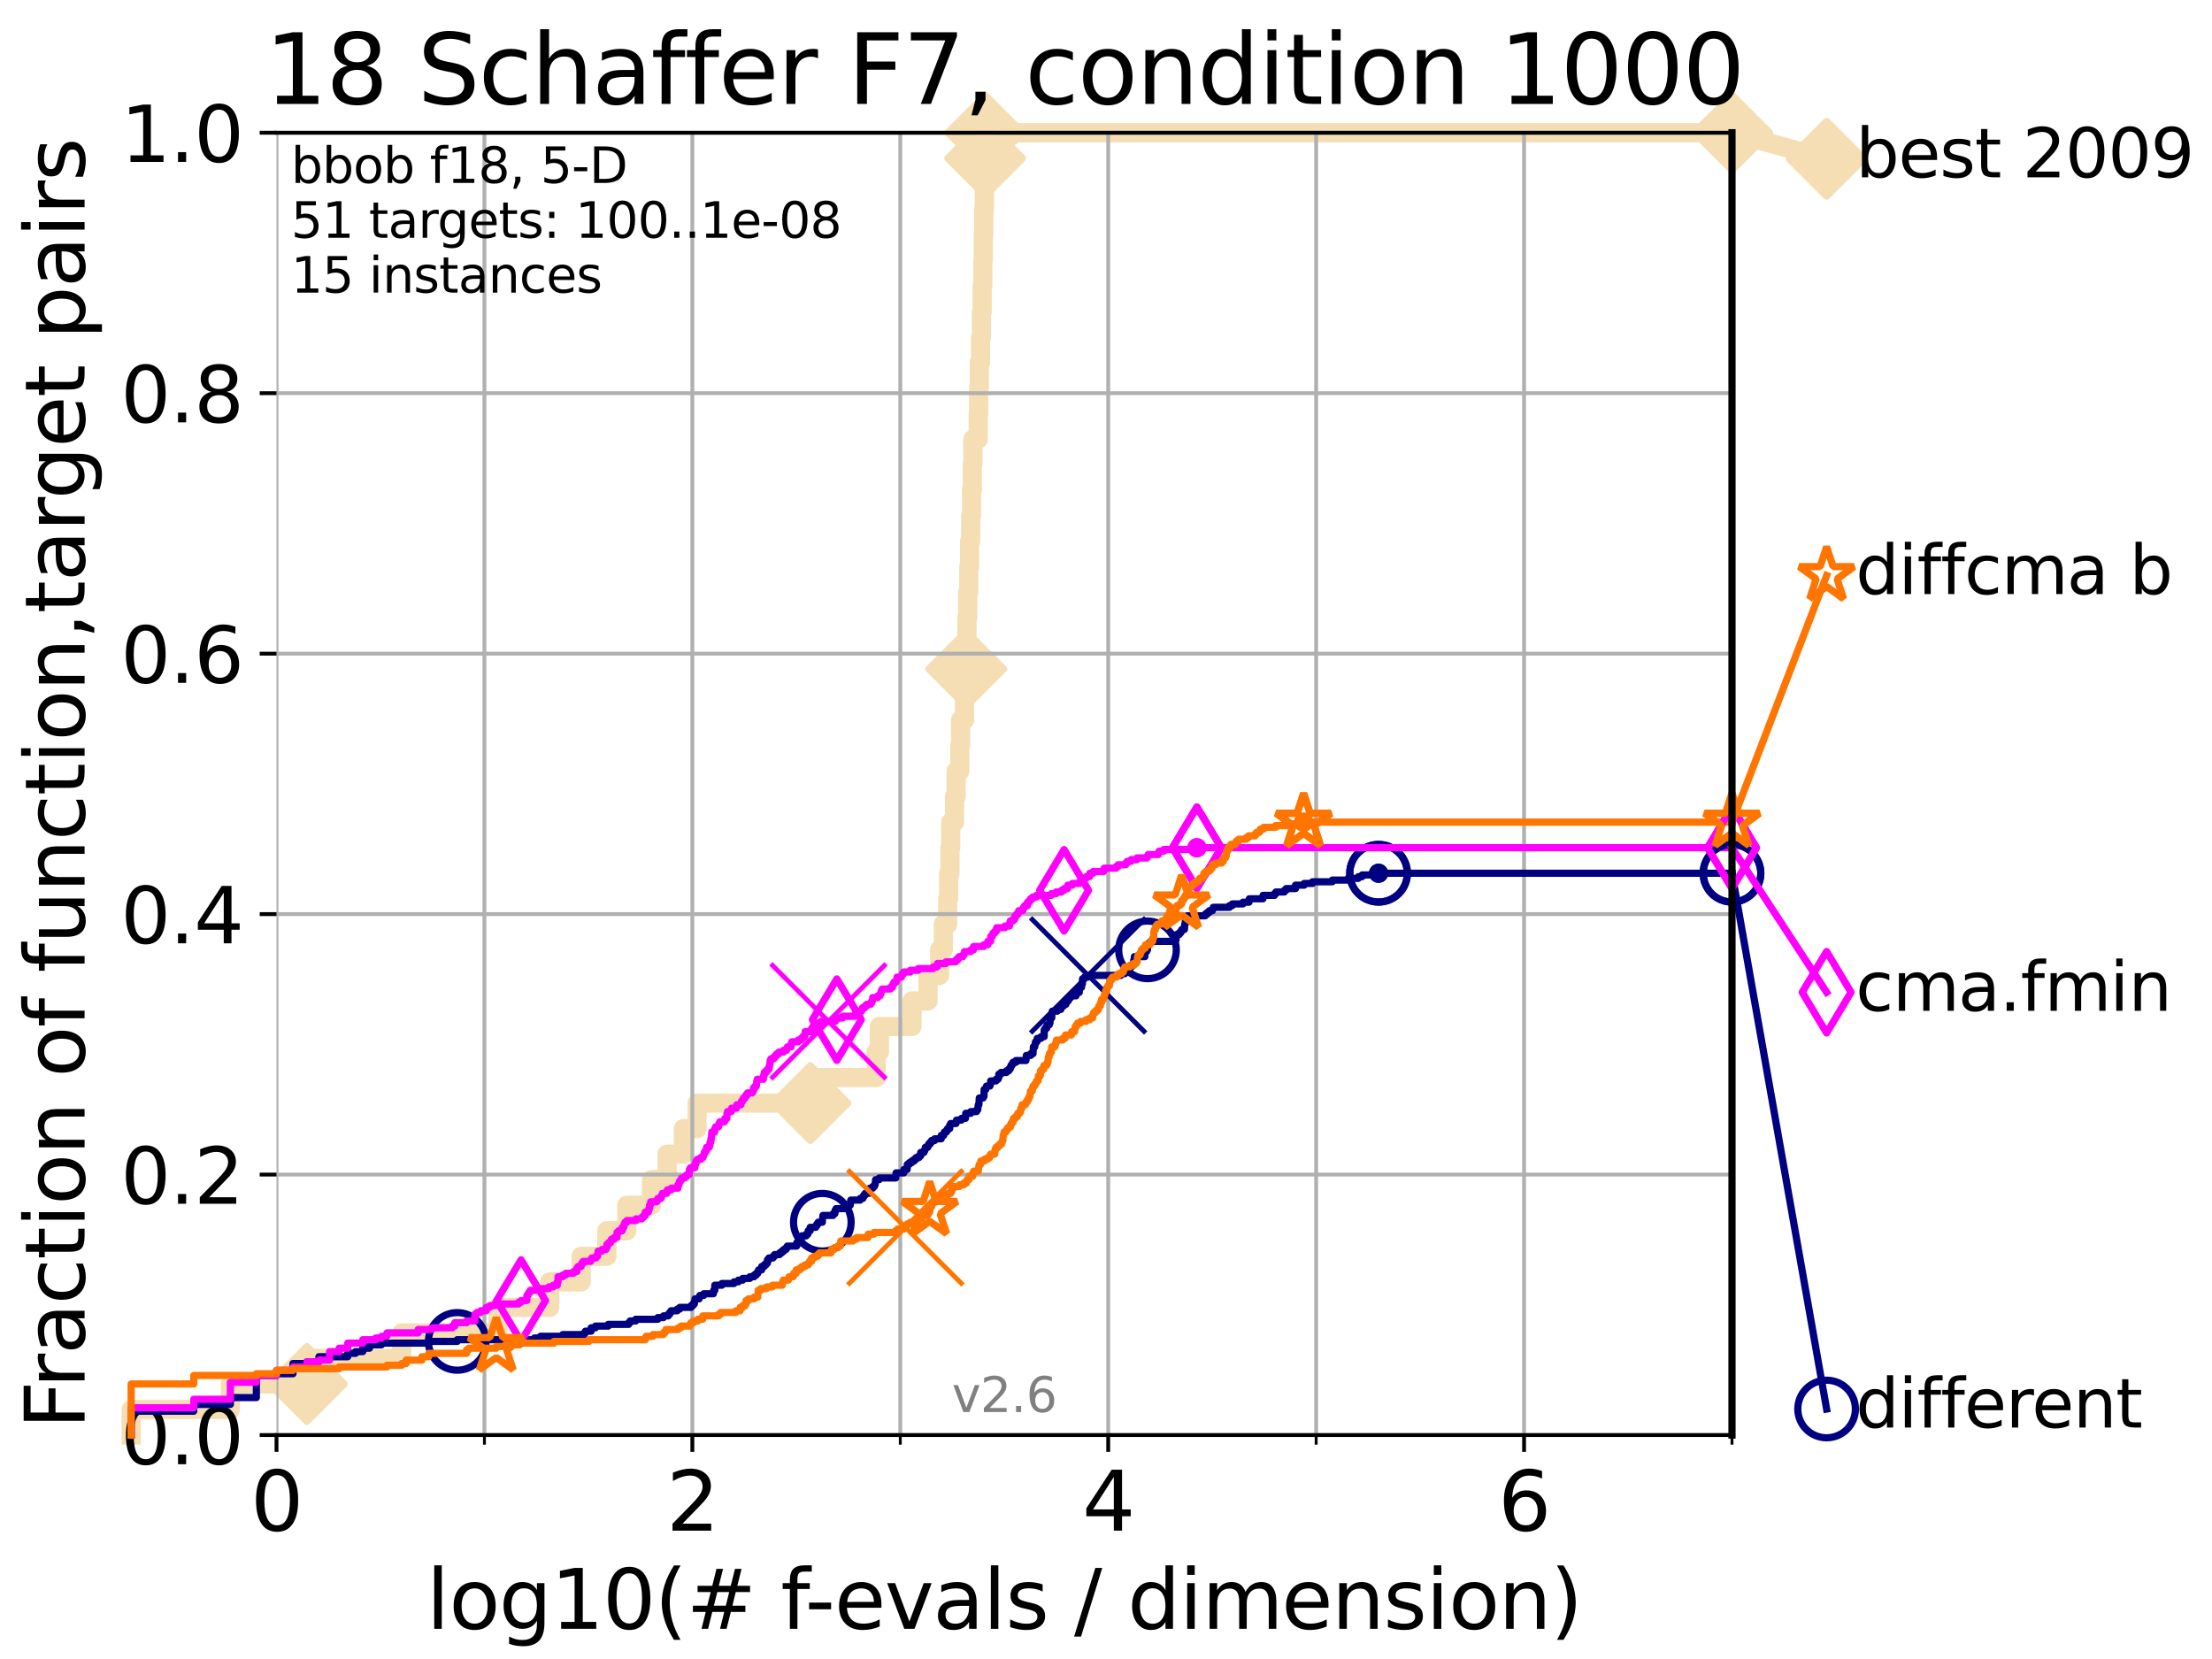 <?xml version="1.0" encoding="utf-8" standalone="no"?>
<!DOCTYPE svg PUBLIC "-//W3C//DTD SVG 1.1//EN"
  "http://www.w3.org/Graphics/SVG/1.1/DTD/svg11.dtd">
<svg height="345.6pt" version="1.1" viewBox="0 0 460.8 345.6" width="460.8pt" xmlns="http://www.w3.org/2000/svg" xmlns:xlink="http://www.w3.org/1999/xlink">
 <defs>
  <style type="text/css">*{stroke-linecap:butt;stroke-linejoin:round;}</style>
 </defs>
 <g id="figure_1">
  <g id="patch_1">
   <path d="M 0 345.6 
L 460.8 345.6 
L 460.8 0 
L 0 0 
z
" style="fill:#ffffff;"/>
  </g>
  <g id="axes_1">
   <g id="patch_2">
    <path d="M 57.6 298.944 
L 360.806 298.944 
L 360.806 27.648 
L 57.6 27.648 
z
" style="fill:#ffffff;"/>
   </g>
   <g id="line2d_1">
    <path d="M 27.324 298.944 
L 27.324 293.624 
L 47.991 293.624 
L 47.991 288.305 
L 63.93 288.305 
L 63.93 282.985 
L 83.678 282.985 
L 83.678 277.666 
L 103.707 277.666 
L 103.707 272.346 
L 114.51 272.346 
L 114.51 267.027 
L 121.073 267.027 
L 121.073 261.707 
L 126.421 261.707 
L 126.421 256.388 
L 130.579 256.388 
L 130.579 251.068 
L 135.717 251.068 
L 135.717 245.749 
L 138.969 245.749 
L 138.969 240.429 
L 142.373 240.429 
L 142.373 235.11 
L 145.22 235.11 
L 145.22 229.79 
L 168.822 229.79 
L 168.822 224.471 
L 182.526 224.471 
L 182.526 219.151 
L 183.197 219.151 
L 183.197 213.832 
L 189.997 213.832 
L 189.997 208.512 
L 193.324 208.512 
L 193.324 203.192 
L 195.732 203.192 
L 195.732 197.873 
L 196.507 197.873 
L 196.507 192.553 
L 197.419 192.553 
L 197.419 187.234 
L 197.627 187.234 
L 197.627 181.914 
L 197.9 181.914 
L 197.9 176.595 
L 198.051 176.595 
L 198.051 171.275 
L 198.84 171.275 
L 198.84 165.956 
L 199.179 165.956 
L 199.179 160.636 
L 199.938 160.636 
L 199.938 155.317 
L 200.097 155.317 
L 200.097 149.997 
L 200.919 149.997 
L 200.919 144.678 
L 201.077 144.678 
L 201.077 139.358 
L 201.283 139.358 
L 201.283 134.039 
L 201.429 134.039 
L 201.429 128.719 
L 201.599 128.719 
L 201.599 123.4 
L 201.808 123.4 
L 201.808 118.08 
L 201.989 118.08 
L 201.989 112.76 
L 202.215 112.76 
L 202.215 107.441 
L 202.376 107.441 
L 202.376 102.121 
L 202.555 102.121 
L 202.555 96.802 
L 202.671 96.802 
L 202.671 91.482 
L 203.776 91.482 
L 203.776 86.163 
L 203.867 86.163 
L 203.867 80.843 
L 204.013 80.843 
L 204.013 75.524 
L 204.271 75.524 
L 204.271 70.204 
L 204.438 70.204 
L 204.438 64.885 
L 204.603 64.885 
L 204.603 59.565 
L 204.736 59.565 
L 204.736 54.246 
L 204.838 54.246 
L 204.838 48.926 
L 204.935 48.926 
L 204.935 43.607 
L 205.044 43.607 
L 205.044 38.287 
L 205.136 38.287 
L 205.136 32.968 
L 205.233 32.968 
L 205.233 27.648 
L 360.806 27.648 
" style="fill:none;stroke:#f5deb3;stroke-linecap:square;stroke-width:4;"/>
   </g>
   <g id="line2d_2">
    <defs>
     <path d="M -0 7.778 
L 7.778 0 
L 0 -7.778 
L -7.778 -0 
z
" id="m3a63a29bbf" style="stroke:#f5deb3;stroke-linejoin:miter;stroke-width:1.5;"/>
    </defs>
    <g>
     <use style="fill:#f5deb3;stroke:#f5deb3;stroke-linejoin:miter;stroke-width:1.5;" x="63.93" xlink:href="#m3a63a29bbf" y="288.305"/>
     <use style="fill:#f5deb3;stroke:#f5deb3;stroke-linejoin:miter;stroke-width:1.5;" x="168.822" xlink:href="#m3a63a29bbf" y="229.79"/>
     <use style="fill:#f5deb3;stroke:#f5deb3;stroke-linejoin:miter;stroke-width:1.5;" x="201.283" xlink:href="#m3a63a29bbf" y="139.358"/>
     <use style="fill:#f5deb3;stroke:#f5deb3;stroke-linejoin:miter;stroke-width:1.5;" x="205.233" xlink:href="#m3a63a29bbf" y="32.968"/>
     <use style="fill:#f5deb3;stroke:#f5deb3;stroke-linejoin:miter;stroke-width:1.5;" x="205.233" xlink:href="#m3a63a29bbf" y="27.648"/>
     <use style="fill:#f5deb3;stroke:#f5deb3;stroke-linejoin:miter;stroke-width:1.5;" x="360.806" xlink:href="#m3a63a29bbf" y="27.648"/>
    </g>
   </g>
   <g id="line2d_3">
    <path style="fill:none;stroke:#f5deb3;stroke-linecap:square;stroke-width:4;"/>
    <g/>
   </g>
   <g id="line2d_4">
    <path d="M 360.806 27.648 
L 380.515 33.074 
" style="fill:none;stroke:#f5deb3;stroke-linecap:square;stroke-width:4;"/>
    <g>
     <use style="fill:#f5deb3;stroke:#f5deb3;stroke-linejoin:miter;stroke-width:1.5;" x="360.806" xlink:href="#m3a63a29bbf" y="27.648"/>
     <use style="fill:#f5deb3;stroke:#f5deb3;stroke-linejoin:miter;stroke-width:1.5;" x="380.515" xlink:href="#m3a63a29bbf" y="33.074"/>
    </g>
   </g>
   <g id="matplotlib.axis_1">
    <g id="xtick_1">
     <g id="line2d_5">
      <path clip-path="url(#p6f4485f7bb)" d="M 57.6 298.944 
L 57.6 27.648 
" style="fill:none;stroke:#b0b0b0;stroke-linecap:square;stroke-width:0.8;"/>
     </g>
     <g id="line2d_6">
      <defs>
       <path d="M 0 0 
L 0 3.5 
" id="m6587f98cad" style="stroke:#000000;stroke-width:0.8;"/>
      </defs>
      <g>
       <use style="stroke:#000000;stroke-width:0.8;" x="57.6" xlink:href="#m6587f98cad" y="298.944"/>
      </g>
     </g>
     <g id="text_1">
      <!-- 0 -->
      <g transform="translate(52.192 318.861)scale(0.17 -0.17)">
       <defs>
        <path d="M 2034 4250 
Q 1547 4250 1301 3770 
Q 1056 3291 1056 2328 
Q 1056 1369 1301 889 
Q 1547 409 2034 409 
Q 2525 409 2770 889 
Q 3016 1369 3016 2328 
Q 3016 3291 2770 3770 
Q 2525 4250 2034 4250 
z
M 2034 4750 
Q 2819 4750 3233 4129 
Q 3647 3509 3647 2328 
Q 3647 1150 3233 529 
Q 2819 -91 2034 -91 
Q 1250 -91 836 529 
Q 422 1150 422 2328 
Q 422 3509 836 4129 
Q 1250 4750 2034 4750 
z
" id="DejaVuSans-30" transform="scale(0.016)"/>
       </defs>
       <use xlink:href="#DejaVuSans-30"/>
      </g>
     </g>
    </g>
    <g id="xtick_2">
     <g id="line2d_7">
      <path clip-path="url(#p6f4485f7bb)" d="M 144.23 298.944 
L 144.23 27.648 
" style="fill:none;stroke:#b0b0b0;stroke-linecap:square;stroke-width:0.8;"/>
     </g>
     <g id="line2d_8">
      <g>
       <use style="stroke:#000000;stroke-width:0.8;" x="144.23" xlink:href="#m6587f98cad" y="298.944"/>
      </g>
     </g>
     <g id="text_2">
      <!-- 2 -->
      <g transform="translate(138.822 318.861)scale(0.17 -0.17)">
       <defs>
        <path d="M 1228 531 
L 3431 531 
L 3431 0 
L 469 0 
L 469 531 
Q 828 903 1448 1529 
Q 2069 2156 2228 2338 
Q 2531 2678 2651 2914 
Q 2772 3150 2772 3378 
Q 2772 3750 2511 3984 
Q 2250 4219 1831 4219 
Q 1534 4219 1204 4116 
Q 875 4013 500 3803 
L 500 4441 
Q 881 4594 1212 4672 
Q 1544 4750 1819 4750 
Q 2544 4750 2975 4387 
Q 3406 4025 3406 3419 
Q 3406 3131 3298 2873 
Q 3191 2616 2906 2266 
Q 2828 2175 2409 1742 
Q 1991 1309 1228 531 
z
" id="DejaVuSans-32" transform="scale(0.016)"/>
       </defs>
       <use xlink:href="#DejaVuSans-32"/>
      </g>
     </g>
    </g>
    <g id="xtick_3">
     <g id="line2d_9">
      <path clip-path="url(#p6f4485f7bb)" d="M 230.861 298.944 
L 230.861 27.648 
" style="fill:none;stroke:#b0b0b0;stroke-linecap:square;stroke-width:0.8;"/>
     </g>
     <g id="line2d_10">
      <g>
       <use style="stroke:#000000;stroke-width:0.8;" x="230.861" xlink:href="#m6587f98cad" y="298.944"/>
      </g>
     </g>
     <g id="text_3">
      <!-- 4 -->
      <g transform="translate(225.453 318.861)scale(0.17 -0.17)">
       <defs>
        <path d="M 2419 4116 
L 825 1625 
L 2419 1625 
L 2419 4116 
z
M 2253 4666 
L 3047 4666 
L 3047 1625 
L 3713 1625 
L 3713 1100 
L 3047 1100 
L 3047 0 
L 2419 0 
L 2419 1100 
L 313 1100 
L 313 1709 
L 2253 4666 
z
" id="DejaVuSans-34" transform="scale(0.016)"/>
       </defs>
       <use xlink:href="#DejaVuSans-34"/>
      </g>
     </g>
    </g>
    <g id="xtick_4">
     <g id="line2d_11">
      <path clip-path="url(#p6f4485f7bb)" d="M 317.491 298.944 
L 317.491 27.648 
" style="fill:none;stroke:#b0b0b0;stroke-linecap:square;stroke-width:0.8;"/>
     </g>
     <g id="line2d_12">
      <g>
       <use style="stroke:#000000;stroke-width:0.8;" x="317.491" xlink:href="#m6587f98cad" y="298.944"/>
      </g>
     </g>
     <g id="text_4">
      <!-- 6 -->
      <g transform="translate(312.083 318.861)scale(0.17 -0.17)">
       <defs>
        <path d="M 2113 2584 
Q 1688 2584 1439 2293 
Q 1191 2003 1191 1497 
Q 1191 994 1439 701 
Q 1688 409 2113 409 
Q 2538 409 2786 701 
Q 3034 994 3034 1497 
Q 3034 2003 2786 2293 
Q 2538 2584 2113 2584 
z
M 3366 4563 
L 3366 3988 
Q 3128 4100 2886 4159 
Q 2644 4219 2406 4219 
Q 1781 4219 1451 3797 
Q 1122 3375 1075 2522 
Q 1259 2794 1537 2939 
Q 1816 3084 2150 3084 
Q 2853 3084 3261 2657 
Q 3669 2231 3669 1497 
Q 3669 778 3244 343 
Q 2819 -91 2113 -91 
Q 1303 -91 875 529 
Q 447 1150 447 2328 
Q 447 3434 972 4092 
Q 1497 4750 2381 4750 
Q 2619 4750 2861 4703 
Q 3103 4656 3366 4563 
z
" id="DejaVuSans-36" transform="scale(0.016)"/>
       </defs>
       <use xlink:href="#DejaVuSans-36"/>
      </g>
     </g>
    </g>
    <g id="xtick_5">
     <g id="line2d_13">
      <path clip-path="url(#p6f4485f7bb)" d="M 100.915 298.944 
L 100.915 27.648 
" style="fill:none;stroke:#b0b0b0;stroke-linecap:square;stroke-width:0.8;"/>
     </g>
     <g id="line2d_14">
      <defs>
       <path d="M 0 0 
L 0 2 
" id="m8a41bc8315" style="stroke:#000000;stroke-width:0.6;"/>
      </defs>
      <g>
       <use style="stroke:#000000;stroke-width:0.6;" x="100.915" xlink:href="#m8a41bc8315" y="298.944"/>
      </g>
     </g>
    </g>
    <g id="xtick_6">
     <g id="line2d_15">
      <path clip-path="url(#p6f4485f7bb)" d="M 187.546 298.944 
L 187.546 27.648 
" style="fill:none;stroke:#b0b0b0;stroke-linecap:square;stroke-width:0.8;"/>
     </g>
     <g id="line2d_16">
      <g>
       <use style="stroke:#000000;stroke-width:0.6;" x="187.546" xlink:href="#m8a41bc8315" y="298.944"/>
      </g>
     </g>
    </g>
    <g id="xtick_7">
     <g id="line2d_17">
      <path clip-path="url(#p6f4485f7bb)" d="M 274.176 298.944 
L 274.176 27.648 
" style="fill:none;stroke:#b0b0b0;stroke-linecap:square;stroke-width:0.8;"/>
     </g>
     <g id="line2d_18">
      <g>
       <use style="stroke:#000000;stroke-width:0.6;" x="274.176" xlink:href="#m8a41bc8315" y="298.944"/>
      </g>
     </g>
    </g>
    <g id="xtick_8">
     <g id="line2d_19">
      <path clip-path="url(#p6f4485f7bb)" d="M 360.806 298.944 
L 360.806 27.648 
" style="fill:none;stroke:#b0b0b0;stroke-linecap:square;stroke-width:0.8;"/>
     </g>
     <g id="line2d_20">
      <g>
       <use style="stroke:#000000;stroke-width:0.6;" x="360.806" xlink:href="#m8a41bc8315" y="298.944"/>
      </g>
     </g>
    </g>
    <g id="text_5">
     <!-- log10(# f-evals / dimension) -->
     <g transform="translate(88.823 339.314)scale(0.17 -0.17)">
      <defs>
       <path d="M 603 4863 
L 1178 4863 
L 1178 0 
L 603 0 
L 603 4863 
z
" id="DejaVuSans-6c" transform="scale(0.016)"/>
       <path d="M 1959 3097 
Q 1497 3097 1228 2736 
Q 959 2375 959 1747 
Q 959 1119 1226 758 
Q 1494 397 1959 397 
Q 2419 397 2687 759 
Q 2956 1122 2956 1747 
Q 2956 2369 2687 2733 
Q 2419 3097 1959 3097 
z
M 1959 3584 
Q 2709 3584 3137 3096 
Q 3566 2609 3566 1747 
Q 3566 888 3137 398 
Q 2709 -91 1959 -91 
Q 1206 -91 779 398 
Q 353 888 353 1747 
Q 353 2609 779 3096 
Q 1206 3584 1959 3584 
z
" id="DejaVuSans-6f" transform="scale(0.016)"/>
       <path d="M 2906 1791 
Q 2906 2416 2648 2759 
Q 2391 3103 1925 3103 
Q 1463 3103 1205 2759 
Q 947 2416 947 1791 
Q 947 1169 1205 825 
Q 1463 481 1925 481 
Q 2391 481 2648 825 
Q 2906 1169 2906 1791 
z
M 3481 434 
Q 3481 -459 3084 -895 
Q 2688 -1331 1869 -1331 
Q 1566 -1331 1297 -1286 
Q 1028 -1241 775 -1147 
L 775 -588 
Q 1028 -725 1275 -790 
Q 1522 -856 1778 -856 
Q 2344 -856 2625 -561 
Q 2906 -266 2906 331 
L 2906 616 
Q 2728 306 2450 153 
Q 2172 0 1784 0 
Q 1141 0 747 490 
Q 353 981 353 1791 
Q 353 2603 747 3093 
Q 1141 3584 1784 3584 
Q 2172 3584 2450 3431 
Q 2728 3278 2906 2969 
L 2906 3500 
L 3481 3500 
L 3481 434 
z
" id="DejaVuSans-67" transform="scale(0.016)"/>
       <path d="M 794 531 
L 1825 531 
L 1825 4091 
L 703 3866 
L 703 4441 
L 1819 4666 
L 2450 4666 
L 2450 531 
L 3481 531 
L 3481 0 
L 794 0 
L 794 531 
z
" id="DejaVuSans-31" transform="scale(0.016)"/>
       <path d="M 1984 4856 
Q 1566 4138 1362 3434 
Q 1159 2731 1159 2009 
Q 1159 1288 1364 580 
Q 1569 -128 1984 -844 
L 1484 -844 
Q 1016 -109 783 600 
Q 550 1309 550 2009 
Q 550 2706 781 3412 
Q 1013 4119 1484 4856 
L 1984 4856 
z
" id="DejaVuSans-28" transform="scale(0.016)"/>
       <path d="M 3272 2816 
L 2363 2816 
L 2100 1772 
L 3016 1772 
L 3272 2816 
z
M 2803 4594 
L 2478 3297 
L 3391 3297 
L 3719 4594 
L 4219 4594 
L 3897 3297 
L 4872 3297 
L 4872 2816 
L 3775 2816 
L 3519 1772 
L 4513 1772 
L 4513 1294 
L 3397 1294 
L 3072 0 
L 2572 0 
L 2894 1294 
L 1978 1294 
L 1656 0 
L 1153 0 
L 1478 1294 
L 494 1294 
L 494 1772 
L 1594 1772 
L 1856 2816 
L 850 2816 
L 850 3297 
L 1978 3297 
L 2297 4594 
L 2803 4594 
z
" id="DejaVuSans-23" transform="scale(0.016)"/>
       <path id="DejaVuSans-20" transform="scale(0.016)"/>
       <path d="M 2375 4863 
L 2375 4384 
L 1825 4384 
Q 1516 4384 1395 4259 
Q 1275 4134 1275 3809 
L 1275 3500 
L 2222 3500 
L 2222 3053 
L 1275 3053 
L 1275 0 
L 697 0 
L 697 3053 
L 147 3053 
L 147 3500 
L 697 3500 
L 697 3744 
Q 697 4328 969 4595 
Q 1241 4863 1831 4863 
L 2375 4863 
z
" id="DejaVuSans-66" transform="scale(0.016)"/>
       <path d="M 313 2009 
L 1997 2009 
L 1997 1497 
L 313 1497 
L 313 2009 
z
" id="DejaVuSans-2d" transform="scale(0.016)"/>
       <path d="M 3597 1894 
L 3597 1613 
L 953 1613 
Q 991 1019 1311 708 
Q 1631 397 2203 397 
Q 2534 397 2845 478 
Q 3156 559 3463 722 
L 3463 178 
Q 3153 47 2828 -22 
Q 2503 -91 2169 -91 
Q 1331 -91 842 396 
Q 353 884 353 1716 
Q 353 2575 817 3079 
Q 1281 3584 2069 3584 
Q 2775 3584 3186 3129 
Q 3597 2675 3597 1894 
z
M 3022 2063 
Q 3016 2534 2758 2815 
Q 2500 3097 2075 3097 
Q 1594 3097 1305 2825 
Q 1016 2553 972 2059 
L 3022 2063 
z
" id="DejaVuSans-65" transform="scale(0.016)"/>
       <path d="M 191 3500 
L 800 3500 
L 1894 563 
L 2988 3500 
L 3597 3500 
L 2284 0 
L 1503 0 
L 191 3500 
z
" id="DejaVuSans-76" transform="scale(0.016)"/>
       <path d="M 2194 1759 
Q 1497 1759 1228 1600 
Q 959 1441 959 1056 
Q 959 750 1161 570 
Q 1363 391 1709 391 
Q 2188 391 2477 730 
Q 2766 1069 2766 1631 
L 2766 1759 
L 2194 1759 
z
M 3341 1997 
L 3341 0 
L 2766 0 
L 2766 531 
Q 2569 213 2275 61 
Q 1981 -91 1556 -91 
Q 1019 -91 701 211 
Q 384 513 384 1019 
Q 384 1609 779 1909 
Q 1175 2209 1959 2209 
L 2766 2209 
L 2766 2266 
Q 2766 2663 2505 2880 
Q 2244 3097 1772 3097 
Q 1472 3097 1187 3025 
Q 903 2953 641 2809 
L 641 3341 
Q 956 3463 1253 3523 
Q 1550 3584 1831 3584 
Q 2591 3584 2966 3190 
Q 3341 2797 3341 1997 
z
" id="DejaVuSans-61" transform="scale(0.016)"/>
       <path d="M 2834 3397 
L 2834 2853 
Q 2591 2978 2328 3040 
Q 2066 3103 1784 3103 
Q 1356 3103 1142 2972 
Q 928 2841 928 2578 
Q 928 2378 1081 2264 
Q 1234 2150 1697 2047 
L 1894 2003 
Q 2506 1872 2764 1633 
Q 3022 1394 3022 966 
Q 3022 478 2636 193 
Q 2250 -91 1575 -91 
Q 1294 -91 989 -36 
Q 684 19 347 128 
L 347 722 
Q 666 556 975 473 
Q 1284 391 1588 391 
Q 1994 391 2212 530 
Q 2431 669 2431 922 
Q 2431 1156 2273 1281 
Q 2116 1406 1581 1522 
L 1381 1569 
Q 847 1681 609 1914 
Q 372 2147 372 2553 
Q 372 3047 722 3315 
Q 1072 3584 1716 3584 
Q 2034 3584 2315 3537 
Q 2597 3491 2834 3397 
z
" id="DejaVuSans-73" transform="scale(0.016)"/>
       <path d="M 1625 4666 
L 2156 4666 
L 531 -594 
L 0 -594 
L 1625 4666 
z
" id="DejaVuSans-2f" transform="scale(0.016)"/>
       <path d="M 2906 2969 
L 2906 4863 
L 3481 4863 
L 3481 0 
L 2906 0 
L 2906 525 
Q 2725 213 2448 61 
Q 2172 -91 1784 -91 
Q 1150 -91 751 415 
Q 353 922 353 1747 
Q 353 2572 751 3078 
Q 1150 3584 1784 3584 
Q 2172 3584 2448 3432 
Q 2725 3281 2906 2969 
z
M 947 1747 
Q 947 1113 1208 752 
Q 1469 391 1925 391 
Q 2381 391 2643 752 
Q 2906 1113 2906 1747 
Q 2906 2381 2643 2742 
Q 2381 3103 1925 3103 
Q 1469 3103 1208 2742 
Q 947 2381 947 1747 
z
" id="DejaVuSans-64" transform="scale(0.016)"/>
       <path d="M 603 3500 
L 1178 3500 
L 1178 0 
L 603 0 
L 603 3500 
z
M 603 4863 
L 1178 4863 
L 1178 4134 
L 603 4134 
L 603 4863 
z
" id="DejaVuSans-69" transform="scale(0.016)"/>
       <path d="M 3328 2828 
Q 3544 3216 3844 3400 
Q 4144 3584 4550 3584 
Q 5097 3584 5394 3201 
Q 5691 2819 5691 2113 
L 5691 0 
L 5113 0 
L 5113 2094 
Q 5113 2597 4934 2840 
Q 4756 3084 4391 3084 
Q 3944 3084 3684 2787 
Q 3425 2491 3425 1978 
L 3425 0 
L 2847 0 
L 2847 2094 
Q 2847 2600 2669 2842 
Q 2491 3084 2119 3084 
Q 1678 3084 1418 2786 
Q 1159 2488 1159 1978 
L 1159 0 
L 581 0 
L 581 3500 
L 1159 3500 
L 1159 2956 
Q 1356 3278 1631 3431 
Q 1906 3584 2284 3584 
Q 2666 3584 2933 3390 
Q 3200 3197 3328 2828 
z
" id="DejaVuSans-6d" transform="scale(0.016)"/>
       <path d="M 3513 2113 
L 3513 0 
L 2938 0 
L 2938 2094 
Q 2938 2591 2744 2837 
Q 2550 3084 2163 3084 
Q 1697 3084 1428 2787 
Q 1159 2491 1159 1978 
L 1159 0 
L 581 0 
L 581 3500 
L 1159 3500 
L 1159 2956 
Q 1366 3272 1645 3428 
Q 1925 3584 2291 3584 
Q 2894 3584 3203 3211 
Q 3513 2838 3513 2113 
z
" id="DejaVuSans-6e" transform="scale(0.016)"/>
       <path d="M 513 4856 
L 1013 4856 
Q 1481 4119 1714 3412 
Q 1947 2706 1947 2009 
Q 1947 1309 1714 600 
Q 1481 -109 1013 -844 
L 513 -844 
Q 928 -128 1133 580 
Q 1338 1288 1338 2009 
Q 1338 2731 1133 3434 
Q 928 4138 513 4856 
z
" id="DejaVuSans-29" transform="scale(0.016)"/>
      </defs>
      <use xlink:href="#DejaVuSans-6c"/>
      <use x="27.783" xlink:href="#DejaVuSans-6f"/>
      <use x="88.965" xlink:href="#DejaVuSans-67"/>
      <use x="152.441" xlink:href="#DejaVuSans-31"/>
      <use x="216.064" xlink:href="#DejaVuSans-30"/>
      <use x="279.688" xlink:href="#DejaVuSans-28"/>
      <use x="318.701" xlink:href="#DejaVuSans-23"/>
      <use x="402.49" xlink:href="#DejaVuSans-20"/>
      <use x="434.277" xlink:href="#DejaVuSans-66"/>
      <use x="463.982" xlink:href="#DejaVuSans-2d"/>
      <use x="500.066" xlink:href="#DejaVuSans-65"/>
      <use x="561.59" xlink:href="#DejaVuSans-76"/>
      <use x="620.77" xlink:href="#DejaVuSans-61"/>
      <use x="682.049" xlink:href="#DejaVuSans-6c"/>
      <use x="709.832" xlink:href="#DejaVuSans-73"/>
      <use x="761.932" xlink:href="#DejaVuSans-20"/>
      <use x="793.719" xlink:href="#DejaVuSans-2f"/>
      <use x="827.41" xlink:href="#DejaVuSans-20"/>
      <use x="859.197" xlink:href="#DejaVuSans-64"/>
      <use x="922.674" xlink:href="#DejaVuSans-69"/>
      <use x="950.457" xlink:href="#DejaVuSans-6d"/>
      <use x="1047.869" xlink:href="#DejaVuSans-65"/>
      <use x="1109.393" xlink:href="#DejaVuSans-6e"/>
      <use x="1172.771" xlink:href="#DejaVuSans-73"/>
      <use x="1224.871" xlink:href="#DejaVuSans-69"/>
      <use x="1252.654" xlink:href="#DejaVuSans-6f"/>
      <use x="1313.836" xlink:href="#DejaVuSans-6e"/>
      <use x="1377.215" xlink:href="#DejaVuSans-29"/>
     </g>
    </g>
   </g>
   <g id="matplotlib.axis_2">
    <g id="ytick_1">
     <g id="line2d_21">
      <path clip-path="url(#p6f4485f7bb)" d="M 57.6 298.944 
L 360.806 298.944 
" style="fill:none;stroke:#b0b0b0;stroke-linecap:square;stroke-width:0.8;"/>
     </g>
     <g id="line2d_22">
      <defs>
       <path d="M 0 0 
L -3.5 0 
" id="m216d70dca0" style="stroke:#000000;stroke-width:0.8;"/>
      </defs>
      <g>
       <use style="stroke:#000000;stroke-width:0.8;" x="57.6" xlink:href="#m216d70dca0" y="298.944"/>
      </g>
     </g>
     <g id="text_6">
      <!-- 0.0 -->
      <g transform="translate(25.155 305.023)scale(0.16 -0.16)">
       <defs>
        <path d="M 684 794 
L 1344 794 
L 1344 0 
L 684 0 
L 684 794 
z
" id="DejaVuSans-2e" transform="scale(0.016)"/>
       </defs>
       <use xlink:href="#DejaVuSans-30"/>
       <use x="63.623" xlink:href="#DejaVuSans-2e"/>
       <use x="95.41" xlink:href="#DejaVuSans-30"/>
      </g>
     </g>
    </g>
    <g id="ytick_2">
     <g id="line2d_23">
      <path clip-path="url(#p6f4485f7bb)" d="M 57.6 244.685 
L 360.806 244.685 
" style="fill:none;stroke:#b0b0b0;stroke-linecap:square;stroke-width:0.8;"/>
     </g>
     <g id="line2d_24">
      <g>
       <use style="stroke:#000000;stroke-width:0.8;" x="57.6" xlink:href="#m216d70dca0" y="244.685"/>
      </g>
     </g>
     <g id="text_7">
      <!-- 0.2 -->
      <g transform="translate(25.155 250.764)scale(0.16 -0.16)">
       <use xlink:href="#DejaVuSans-30"/>
       <use x="63.623" xlink:href="#DejaVuSans-2e"/>
       <use x="95.41" xlink:href="#DejaVuSans-32"/>
      </g>
     </g>
    </g>
    <g id="ytick_3">
     <g id="line2d_25">
      <path clip-path="url(#p6f4485f7bb)" d="M 57.6 190.426 
L 360.806 190.426 
" style="fill:none;stroke:#b0b0b0;stroke-linecap:square;stroke-width:0.8;"/>
     </g>
     <g id="line2d_26">
      <g>
       <use style="stroke:#000000;stroke-width:0.8;" x="57.6" xlink:href="#m216d70dca0" y="190.426"/>
      </g>
     </g>
     <g id="text_8">
      <!-- 0.4 -->
      <g transform="translate(25.155 196.504)scale(0.16 -0.16)">
       <use xlink:href="#DejaVuSans-30"/>
       <use x="63.623" xlink:href="#DejaVuSans-2e"/>
       <use x="95.41" xlink:href="#DejaVuSans-34"/>
      </g>
     </g>
    </g>
    <g id="ytick_4">
     <g id="line2d_27">
      <path clip-path="url(#p6f4485f7bb)" d="M 57.6 136.166 
L 360.806 136.166 
" style="fill:none;stroke:#b0b0b0;stroke-linecap:square;stroke-width:0.8;"/>
     </g>
     <g id="line2d_28">
      <g>
       <use style="stroke:#000000;stroke-width:0.8;" x="57.6" xlink:href="#m216d70dca0" y="136.166"/>
      </g>
     </g>
     <g id="text_9">
      <!-- 0.6 -->
      <g transform="translate(25.155 142.245)scale(0.16 -0.16)">
       <use xlink:href="#DejaVuSans-30"/>
       <use x="63.623" xlink:href="#DejaVuSans-2e"/>
       <use x="95.41" xlink:href="#DejaVuSans-36"/>
      </g>
     </g>
    </g>
    <g id="ytick_5">
     <g id="line2d_29">
      <path clip-path="url(#p6f4485f7bb)" d="M 57.6 81.907 
L 360.806 81.907 
" style="fill:none;stroke:#b0b0b0;stroke-linecap:square;stroke-width:0.8;"/>
     </g>
     <g id="line2d_30">
      <g>
       <use style="stroke:#000000;stroke-width:0.8;" x="57.6" xlink:href="#m216d70dca0" y="81.907"/>
      </g>
     </g>
     <g id="text_10">
      <!-- 0.8 -->
      <g transform="translate(25.155 87.986)scale(0.16 -0.16)">
       <defs>
        <path d="M 2034 2216 
Q 1584 2216 1326 1975 
Q 1069 1734 1069 1313 
Q 1069 891 1326 650 
Q 1584 409 2034 409 
Q 2484 409 2743 651 
Q 3003 894 3003 1313 
Q 3003 1734 2745 1975 
Q 2488 2216 2034 2216 
z
M 1403 2484 
Q 997 2584 770 2862 
Q 544 3141 544 3541 
Q 544 4100 942 4425 
Q 1341 4750 2034 4750 
Q 2731 4750 3128 4425 
Q 3525 4100 3525 3541 
Q 3525 3141 3298 2862 
Q 3072 2584 2669 2484 
Q 3125 2378 3379 2068 
Q 3634 1759 3634 1313 
Q 3634 634 3220 271 
Q 2806 -91 2034 -91 
Q 1263 -91 848 271 
Q 434 634 434 1313 
Q 434 1759 690 2068 
Q 947 2378 1403 2484 
z
M 1172 3481 
Q 1172 3119 1398 2916 
Q 1625 2713 2034 2713 
Q 2441 2713 2670 2916 
Q 2900 3119 2900 3481 
Q 2900 3844 2670 4047 
Q 2441 4250 2034 4250 
Q 1625 4250 1398 4047 
Q 1172 3844 1172 3481 
z
" id="DejaVuSans-38" transform="scale(0.016)"/>
       </defs>
       <use xlink:href="#DejaVuSans-30"/>
       <use x="63.623" xlink:href="#DejaVuSans-2e"/>
       <use x="95.41" xlink:href="#DejaVuSans-38"/>
      </g>
     </g>
    </g>
    <g id="ytick_6">
     <g id="line2d_31">
      <path clip-path="url(#p6f4485f7bb)" d="M 57.6 27.648 
L 360.806 27.648 
" style="fill:none;stroke:#b0b0b0;stroke-linecap:square;stroke-width:0.8;"/>
     </g>
     <g id="line2d_32">
      <g>
       <use style="stroke:#000000;stroke-width:0.8;" x="57.6" xlink:href="#m216d70dca0" y="27.648"/>
      </g>
     </g>
     <g id="text_11">
      <!-- 1.0 -->
      <g transform="translate(25.155 33.727)scale(0.16 -0.16)">
       <use xlink:href="#DejaVuSans-31"/>
       <use x="63.623" xlink:href="#DejaVuSans-2e"/>
       <use x="95.41" xlink:href="#DejaVuSans-30"/>
      </g>
     </g>
    </g>
    <g id="text_12">
     <!-- Fraction of function,target pairs -->
     <g transform="translate(17.62 297.681)rotate(-90)scale(0.17 -0.17)">
      <defs>
       <path d="M 628 4666 
L 3309 4666 
L 3309 4134 
L 1259 4134 
L 1259 2759 
L 3109 2759 
L 3109 2228 
L 1259 2228 
L 1259 0 
L 628 0 
L 628 4666 
z
" id="DejaVuSans-46" transform="scale(0.016)"/>
       <path d="M 2631 2963 
Q 2534 3019 2420 3045 
Q 2306 3072 2169 3072 
Q 1681 3072 1420 2755 
Q 1159 2438 1159 1844 
L 1159 0 
L 581 0 
L 581 3500 
L 1159 3500 
L 1159 2956 
Q 1341 3275 1631 3429 
Q 1922 3584 2338 3584 
Q 2397 3584 2469 3576 
Q 2541 3569 2628 3553 
L 2631 2963 
z
" id="DejaVuSans-72" transform="scale(0.016)"/>
       <path d="M 3122 3366 
L 3122 2828 
Q 2878 2963 2633 3030 
Q 2388 3097 2138 3097 
Q 1578 3097 1268 2742 
Q 959 2388 959 1747 
Q 959 1106 1268 751 
Q 1578 397 2138 397 
Q 2388 397 2633 464 
Q 2878 531 3122 666 
L 3122 134 
Q 2881 22 2623 -34 
Q 2366 -91 2075 -91 
Q 1284 -91 818 406 
Q 353 903 353 1747 
Q 353 2603 823 3093 
Q 1294 3584 2113 3584 
Q 2378 3584 2631 3529 
Q 2884 3475 3122 3366 
z
" id="DejaVuSans-63" transform="scale(0.016)"/>
       <path d="M 1172 4494 
L 1172 3500 
L 2356 3500 
L 2356 3053 
L 1172 3053 
L 1172 1153 
Q 1172 725 1289 603 
Q 1406 481 1766 481 
L 2356 481 
L 2356 0 
L 1766 0 
Q 1100 0 847 248 
Q 594 497 594 1153 
L 594 3053 
L 172 3053 
L 172 3500 
L 594 3500 
L 594 4494 
L 1172 4494 
z
" id="DejaVuSans-74" transform="scale(0.016)"/>
       <path d="M 544 1381 
L 544 3500 
L 1119 3500 
L 1119 1403 
Q 1119 906 1312 657 
Q 1506 409 1894 409 
Q 2359 409 2629 706 
Q 2900 1003 2900 1516 
L 2900 3500 
L 3475 3500 
L 3475 0 
L 2900 0 
L 2900 538 
Q 2691 219 2414 64 
Q 2138 -91 1772 -91 
Q 1169 -91 856 284 
Q 544 659 544 1381 
z
M 1991 3584 
L 1991 3584 
z
" id="DejaVuSans-75" transform="scale(0.016)"/>
       <path d="M 750 794 
L 1409 794 
L 1409 256 
L 897 -744 
L 494 -744 
L 750 256 
L 750 794 
z
" id="DejaVuSans-2c" transform="scale(0.016)"/>
       <path d="M 1159 525 
L 1159 -1331 
L 581 -1331 
L 581 3500 
L 1159 3500 
L 1159 2969 
Q 1341 3281 1617 3432 
Q 1894 3584 2278 3584 
Q 2916 3584 3314 3078 
Q 3713 2572 3713 1747 
Q 3713 922 3314 415 
Q 2916 -91 2278 -91 
Q 1894 -91 1617 61 
Q 1341 213 1159 525 
z
M 3116 1747 
Q 3116 2381 2855 2742 
Q 2594 3103 2138 3103 
Q 1681 3103 1420 2742 
Q 1159 2381 1159 1747 
Q 1159 1113 1420 752 
Q 1681 391 2138 391 
Q 2594 391 2855 752 
Q 3116 1113 3116 1747 
z
" id="DejaVuSans-70" transform="scale(0.016)"/>
      </defs>
      <use xlink:href="#DejaVuSans-46"/>
      <use x="50.27" xlink:href="#DejaVuSans-72"/>
      <use x="91.383" xlink:href="#DejaVuSans-61"/>
      <use x="152.662" xlink:href="#DejaVuSans-63"/>
      <use x="207.643" xlink:href="#DejaVuSans-74"/>
      <use x="246.852" xlink:href="#DejaVuSans-69"/>
      <use x="274.635" xlink:href="#DejaVuSans-6f"/>
      <use x="335.816" xlink:href="#DejaVuSans-6e"/>
      <use x="399.195" xlink:href="#DejaVuSans-20"/>
      <use x="430.982" xlink:href="#DejaVuSans-6f"/>
      <use x="492.164" xlink:href="#DejaVuSans-66"/>
      <use x="527.369" xlink:href="#DejaVuSans-20"/>
      <use x="559.156" xlink:href="#DejaVuSans-66"/>
      <use x="594.361" xlink:href="#DejaVuSans-75"/>
      <use x="657.74" xlink:href="#DejaVuSans-6e"/>
      <use x="721.119" xlink:href="#DejaVuSans-63"/>
      <use x="776.1" xlink:href="#DejaVuSans-74"/>
      <use x="815.309" xlink:href="#DejaVuSans-69"/>
      <use x="843.092" xlink:href="#DejaVuSans-6f"/>
      <use x="904.273" xlink:href="#DejaVuSans-6e"/>
      <use x="967.652" xlink:href="#DejaVuSans-2c"/>
      <use x="999.439" xlink:href="#DejaVuSans-74"/>
      <use x="1038.648" xlink:href="#DejaVuSans-61"/>
      <use x="1099.928" xlink:href="#DejaVuSans-72"/>
      <use x="1139.291" xlink:href="#DejaVuSans-67"/>
      <use x="1202.768" xlink:href="#DejaVuSans-65"/>
      <use x="1264.291" xlink:href="#DejaVuSans-74"/>
      <use x="1303.5" xlink:href="#DejaVuSans-20"/>
      <use x="1335.287" xlink:href="#DejaVuSans-70"/>
      <use x="1398.764" xlink:href="#DejaVuSans-61"/>
      <use x="1460.043" xlink:href="#DejaVuSans-69"/>
      <use x="1487.826" xlink:href="#DejaVuSans-72"/>
      <use x="1528.939" xlink:href="#DejaVuSans-73"/>
     </g>
    </g>
   </g>
   <g id="line2d_33">
    <defs>
     <path d="M 0 1.5 
C 0.398 1.5 0.779 1.342 1.061 1.061 
C 1.342 0.779 1.5 0.398 1.5 0 
C 1.5 -0.398 1.342 -0.779 1.061 -1.061 
C 0.779 -1.342 0.398 -1.5 0 -1.5 
C -0.398 -1.5 -0.779 -1.342 -1.061 -1.061 
C -1.342 -0.779 -1.5 -0.398 -1.5 0 
C -1.5 0.398 -1.342 0.779 -1.061 1.061 
C -0.779 1.342 -0.398 1.5 0 1.5 
z
" id="m98b744b11a" style="stroke:#f5deb3;"/>
    </defs>
    <g>
     <use style="fill:#f5deb3;stroke:#f5deb3;" x="205.233" xlink:href="#m98b744b11a" y="27.648"/>
     <use style="fill:#f5deb3;stroke:#f5deb3;" x="205.233" xlink:href="#m98b744b11a" y="27.648"/>
    </g>
   </g>
   <g id="line2d_34">
    <defs>
     <path d="M 0 1.5 
C 0.398 1.5 0.779 1.342 1.061 1.061 
C 1.342 0.779 1.5 0.398 1.5 0 
C 1.5 -0.398 1.342 -0.779 1.061 -1.061 
C 0.779 -1.342 0.398 -1.5 0 -1.5 
C -0.398 -1.5 -0.779 -1.342 -1.061 -1.061 
C -1.342 -0.779 -1.5 -0.398 -1.5 0 
C -1.5 0.398 -1.342 0.779 -1.061 1.061 
C -0.779 1.342 -0.398 1.5 0 1.5 
z
" id="me5f2d9530e" style="stroke:#000080;"/>
    </defs>
    <g>
     <use style="fill:#000080;stroke:#000080;" x="287.179" xlink:href="#me5f2d9530e" y="181.914"/>
     <use style="fill:#000080;stroke:#000080;" x="287.179" xlink:href="#me5f2d9530e" y="181.914"/>
    </g>
   </g>
   <g id="line2d_35">
    <path d="M 27.324 298.944 
L 27.324 293.979 
L 40.363 293.979 
L 40.363 292.561 
L 47.991 292.561 
L 47.991 291.142 
L 53.402 291.142 
L 53.402 286.532 
L 57.6 286.532 
L 57.6 286.177 
L 61.03 286.177 
L 61.03 284.049 
L 63.93 284.049 
L 63.93 283.695 
L 66.441 283.695 
L 66.441 282.631 
L 72.432 282.631 
L 72.432 281.922 
L 74.069 281.922 
L 74.069 281.567 
L 75.575 281.567 
L 75.575 280.858 
L 76.969 280.858 
L 76.969 280.148 
L 79.481 280.148 
L 79.481 279.794 
L 89.324 279.794 
L 89.324 279.439 
L 95.251 279.439 
L 95.251 279.084 
L 111.335 279.084 
L 111.335 278.73 
L 112.589 278.73 
L 112.589 278.375 
L 117.227 278.375 
L 117.227 278.021 
L 121.707 278.021 
L 121.707 277.666 
L 121.954 277.666 
L 121.954 277.311 
L 123.145 277.311 
L 123.145 276.602 
L 124.047 276.602 
L 124.047 276.247 
L 126.709 276.247 
L 126.709 275.893 
L 130.964 275.893 
L 130.964 275.538 
L 131.266 275.538 
L 131.266 275.183 
L 132.429 275.183 
L 132.429 274.829 
L 137.031 274.829 
L 137.031 274.474 
L 138.207 274.474 
L 138.207 274.12 
L 139.216 274.12 
L 139.216 273.765 
L 139.508 273.765 
L 139.508 273.41 
L 139.796 273.41 
L 139.796 273.056 
L 141.084 273.056 
L 141.084 272.701 
L 141.611 272.701 
L 141.611 272.346 
L 143.965 272.346 
L 143.965 271.992 
L 144.343 271.992 
L 144.343 271.637 
L 144.64 271.637 
L 144.713 270.928 
L 144.786 270.928 
L 144.786 270.573 
L 145.643 270.573 
L 145.643 270.219 
L 145.782 270.219 
L 145.782 269.864 
L 146.596 269.864 
L 146.596 269.509 
L 148.608 269.509 
L 148.667 268.8 
L 148.904 268.8 
L 148.904 267.736 
L 150.371 267.736 
L 150.371 267.381 
L 152.907 267.381 
L 152.907 267.027 
L 153.832 267.027 
L 153.832 266.672 
L 154.715 266.672 
L 154.715 266.318 
L 156.205 266.318 
L 156.205 265.963 
L 157.1 265.963 
L 157.1 265.608 
L 157.55 265.608 
L 157.55 265.254 
L 157.844 265.254 
L 157.844 264.899 
L 158.025 264.899 
L 158.025 264.544 
L 158.665 264.544 
L 158.665 263.835 
L 159.216 263.835 
L 159.216 263.48 
L 159.585 263.48 
L 159.585 263.126 
L 159.882 263.126 
L 159.882 262.417 
L 160.175 262.417 
L 160.175 262.062 
L 161.026 262.062 
L 161.026 261.707 
L 161.362 261.707 
L 161.362 261.353 
L 162.392 261.353 
L 162.392 260.998 
L 162.845 260.998 
L 162.845 260.643 
L 163.26 260.643 
L 163.26 260.289 
L 163.746 260.289 
L 163.746 259.934 
L 164.011 259.934 
L 164.011 259.579 
L 165.958 259.579 
L 165.981 258.87 
L 166.905 258.87 
L 166.905 257.806 
L 167.018 257.806 
L 167.018 257.452 
L 167.957 257.452 
L 167.957 257.097 
L 168.295 257.097 
L 168.358 256.388 
L 168.771 256.388 
L 168.771 255.678 
L 169.938 255.678 
L 169.938 255.324 
L 170.186 255.324 
L 170.186 254.969 
L 170.431 254.969 
L 170.431 254.615 
L 171.307 254.615 
L 171.378 253.551 
L 171.431 253.551 
L 171.431 253.196 
L 173.542 253.196 
L 173.542 252.841 
L 173.918 252.841 
L 173.964 252.132 
L 174.165 252.132 
L 174.165 251.778 
L 176.072 251.778 
L 176.072 251.423 
L 176.672 251.423 
L 176.672 251.068 
L 177.122 251.068 
L 177.227 250.004 
L 179.191 250.004 
L 179.191 249.65 
L 179.758 249.65 
L 179.758 249.295 
L 179.95 249.295 
L 179.95 248.94 
L 180.241 248.94 
L 180.241 248.586 
L 181.098 248.586 
L 181.193 247.522 
L 181.815 247.522 
L 181.815 247.167 
L 182.159 247.167 
L 182.159 246.813 
L 182.299 246.813 
L 182.398 245.749 
L 183.145 245.749 
L 183.145 245.394 
L 186.6 245.394 
L 186.664 244.33 
L 188.287 244.33 
L 188.301 243.621 
L 188.969 243.621 
L 189.011 242.557 
L 189.424 242.557 
L 189.424 242.202 
L 189.928 242.202 
L 189.928 241.848 
L 190.444 241.848 
L 190.444 241.493 
L 190.84 241.493 
L 190.84 241.138 
L 191.455 241.138 
L 191.455 240.784 
L 191.8 240.784 
L 191.8 240.075 
L 192.478 240.075 
L 192.478 239.72 
L 192.657 239.72 
L 192.754 239.011 
L 193.266 239.011 
L 193.266 238.656 
L 193.454 238.656 
L 193.454 238.301 
L 193.781 238.301 
L 193.781 237.947 
L 194.06 237.947 
L 194.06 237.592 
L 194.708 237.592 
L 194.708 237.237 
L 196.077 237.237 
L 196.077 236.528 
L 196.591 236.528 
L 196.591 236.174 
L 196.73 236.174 
L 196.73 235.819 
L 197.163 235.819 
L 197.163 235.464 
L 197.392 235.464 
L 197.392 235.11 
L 197.841 235.11 
L 197.841 234.4 
L 198.041 234.4 
L 198.041 234.046 
L 199.157 234.046 
L 199.254 233.336 
L 200.283 233.336 
L 200.283 232.982 
L 201.124 232.982 
L 201.175 231.918 
L 202.242 231.918 
L 202.242 231.563 
L 203.44 231.563 
L 203.44 231.209 
L 203.681 231.209 
L 203.789 230.145 
L 203.916 230.145 
L 203.997 228.726 
L 204.811 228.726 
L 204.811 228.372 
L 204.99 228.372 
L 205.008 226.953 
L 205.365 226.953 
L 205.365 226.598 
L 205.51 226.598 
L 205.51 226.244 
L 206.22 226.244 
L 206.22 225.889 
L 206.354 225.889 
L 206.362 225.18 
L 207.498 225.18 
L 207.498 224.825 
L 207.93 224.825 
L 207.93 224.471 
L 208.067 224.471 
L 208.075 223.761 
L 208.524 223.761 
L 208.524 223.407 
L 209.673 223.407 
L 209.673 223.052 
L 210.154 223.052 
L 210.154 222.697 
L 210.441 222.697 
L 210.441 222.343 
L 210.586 222.343 
L 210.586 221.988 
L 210.797 221.988 
L 210.797 221.634 
L 211.042 221.634 
L 211.042 221.279 
L 211.66 221.279 
L 211.66 220.924 
L 213.736 220.924 
L 213.801 219.86 
L 214.707 219.86 
L 214.707 219.506 
L 215.196 219.506 
L 215.268 218.087 
L 215.559 218.087 
L 215.63 217.378 
L 215.716 217.378 
L 215.716 217.023 
L 216.019 217.023 
L 216.073 216.314 
L 216.85 216.314 
L 216.85 215.959 
L 217.516 215.959 
L 217.531 214.541 
L 217.73 214.541 
L 217.73 214.186 
L 218.062 214.186 
L 218.097 213.477 
L 218.588 213.477 
L 218.588 213.122 
L 218.733 213.122 
L 218.787 212.058 
L 219.094 212.058 
L 219.136 210.994 
L 219.217 210.994 
L 219.217 210.64 
L 220.258 210.64 
L 220.258 210.285 
L 220.989 210.285 
L 221.092 209.576 
L 221.554 209.576 
L 221.554 209.221 
L 222.048 209.221 
L 222.048 208.867 
L 222.184 208.867 
L 222.184 208.512 
L 222.539 208.512 
L 222.539 208.157 
L 222.737 208.157 
L 222.737 207.803 
L 223.064 207.803 
L 223.064 207.448 
L 224.152 207.448 
L 224.186 206.739 
L 224.827 206.739 
L 224.929 205.675 
L 225.31 205.675 
L 225.31 204.966 
L 225.489 204.966 
L 225.508 203.902 
L 225.911 203.902 
L 225.911 203.547 
L 226.664 203.547 
L 226.664 203.192 
L 233.475 203.192 
L 233.475 202.838 
L 234.347 202.838 
L 234.347 202.483 
L 234.848 202.483 
L 234.848 201.774 
L 235.129 201.774 
L 235.129 201.419 
L 235.691 201.419 
L 235.691 201.065 
L 236.165 201.065 
L 236.179 200.001 
L 236.301 200.001 
L 236.301 199.291 
L 238.493 199.291 
L 238.51 198.228 
L 238.86 198.228 
L 238.86 197.873 
L 239.043 197.873 
L 239.129 196.809 
L 239.335 196.809 
L 239.335 196.454 
L 239.707 196.454 
L 239.707 196.1 
L 244.411 196.1 
L 244.411 195.745 
L 245.01 195.745 
L 245.059 194.681 
L 245.656 194.681 
L 245.656 194.327 
L 245.959 194.327 
L 245.959 193.972 
L 246.212 193.972 
L 246.212 193.617 
L 246.744 193.617 
L 246.776 192.553 
L 246.896 192.553 
L 246.959 191.135 
L 247.336 191.135 
L 247.336 190.78 
L 251.067 190.78 
L 251.067 190.426 
L 251.503 190.426 
L 251.503 190.071 
L 251.912 190.071 
L 251.912 189.716 
L 252.563 189.716 
L 252.563 189.362 
L 252.749 189.362 
L 252.749 189.007 
L 256.132 189.007 
L 256.132 188.652 
L 256.718 188.652 
L 256.718 188.298 
L 258.941 188.298 
L 258.941 187.943 
L 260.189 187.943 
L 260.254 187.234 
L 263.089 187.234 
L 263.113 186.525 
L 265.497 186.525 
L 265.497 186.17 
L 265.789 186.17 
L 265.789 185.815 
L 267.557 185.815 
L 267.557 185.461 
L 267.923 185.461 
L 267.923 185.106 
L 269.874 185.106 
L 269.874 184.397 
L 271.678 184.397 
L 271.678 184.042 
L 273.417 184.042 
L 273.417 183.688 
L 277.54 183.688 
L 277.54 183.333 
L 280.822 183.333 
L 280.822 182.978 
L 282.97 182.978 
L 282.97 182.624 
L 283.754 182.624 
L 283.754 182.269 
L 287.179 182.269 
L 287.179 181.914 
L 360.806 181.914 
L 360.806 181.914 
" style="fill:none;stroke:#000080;stroke-linecap:square;stroke-width:1.5;"/>
   </g>
   <g id="line2d_36">
    <defs>
     <path d="M 0 6 
C 1.591 6 3.117 5.368 4.243 4.243 
C 5.368 3.117 6 1.591 6 0 
C 6 -1.591 5.368 -3.117 4.243 -4.243 
C 3.117 -5.368 1.591 -6 0 -6 
C -1.591 -6 -3.117 -5.368 -4.243 -4.243 
C -5.368 -3.117 -6 -1.591 -6 0 
C -6 1.591 -5.368 3.117 -4.243 4.243 
C -3.117 5.368 -1.591 6 0 6 
z
" id="m2905b51757" style="stroke:#000080;stroke-width:1.5;"/>
    </defs>
    <g>
     <use style="fill-opacity:0;stroke:#000080;stroke-width:1.5;" x="95.251" xlink:href="#m2905b51757" y="279.439"/>
     <use style="fill-opacity:0;stroke:#000080;stroke-width:1.5;" x="171.307" xlink:href="#m2905b51757" y="254.615"/>
     <use style="fill-opacity:0;stroke:#000080;stroke-width:1.5;" x="239.043" xlink:href="#m2905b51757" y="197.873"/>
     <use style="fill-opacity:0;stroke:#000080;stroke-width:1.5;" x="287.179" xlink:href="#m2905b51757" y="181.914"/>
     <use style="fill-opacity:0;stroke:#000080;stroke-width:1.5;" x="287.179" xlink:href="#m2905b51757" y="181.914"/>
     <use style="fill-opacity:0;stroke:#000080;stroke-width:1.5;" x="360.806" xlink:href="#m2905b51757" y="181.914"/>
    </g>
   </g>
   <g id="line2d_37">
    <path style="fill:none;stroke:#000080;stroke-linecap:square;stroke-width:1.5;"/>
    <g/>
   </g>
   <g id="line2d_38">
    <path clip-path="url(#p6f4485f7bb)" d="M 226.673 203.192 
" style="fill:none;stroke:#000080;stroke-linecap:square;stroke-width:1.5;"/>
    <defs>
     <path d="M -12 12 
L 12 -12 
M -12 -12 
L 12 12 
" id="mc5b3237e1b" style="stroke:#000080;"/>
    </defs>
    <g clip-path="url(#p6f4485f7bb)">
     <use style="fill:#000080;stroke:#000080;" x="226.673" xlink:href="#mc5b3237e1b" y="203.192"/>
    </g>
   </g>
   <g id="line2d_39">
    <defs>
     <path d="M 0 1.5 
C 0.398 1.5 0.779 1.342 1.061 1.061 
C 1.342 0.779 1.5 0.398 1.5 0 
C 1.5 -0.398 1.342 -0.779 1.061 -1.061 
C 0.779 -1.342 0.398 -1.5 0 -1.5 
C -0.398 -1.5 -0.779 -1.342 -1.061 -1.061 
C -1.342 -0.779 -1.5 -0.398 -1.5 0 
C -1.5 0.398 -1.342 0.779 -1.061 1.061 
C -0.779 1.342 -0.398 1.5 0 1.5 
z
" id="m00f6ae3d0d" style="stroke:#ff00ff;"/>
    </defs>
    <g>
     <use style="fill:#ff00ff;stroke:#ff00ff;" x="249.337" xlink:href="#m00f6ae3d0d" y="176.595"/>
     <use style="fill:#ff00ff;stroke:#ff00ff;" x="249.337" xlink:href="#m00f6ae3d0d" y="176.595"/>
    </g>
   </g>
   <g id="line2d_40">
    <path d="M 27.324 298.944 
L 27.324 293.27 
L 40.363 293.27 
L 40.363 291.497 
L 47.991 291.497 
L 47.991 287.95 
L 53.402 287.95 
L 53.402 286.532 
L 57.6 286.532 
L 57.6 285.468 
L 61.03 285.468 
L 61.03 284.759 
L 63.93 284.759 
L 63.93 283.695 
L 66.441 283.695 
L 66.441 283.34 
L 68.657 283.34 
L 68.657 281.567 
L 70.639 281.567 
L 70.639 280.858 
L 72.432 280.858 
L 72.432 279.794 
L 75.575 279.794 
L 75.575 279.084 
L 78.267 279.084 
L 78.267 278.73 
L 79.481 278.73 
L 79.481 278.375 
L 80.621 278.375 
L 80.621 277.666 
L 87.108 277.666 
L 87.108 276.957 
L 90.008 276.957 
L 90.008 276.602 
L 94.206 276.602 
L 94.206 276.247 
L 94.736 276.247 
L 94.736 275.538 
L 97.182 275.538 
L 97.182 275.183 
L 98.933 275.183 
L 98.933 273.765 
L 99.347 273.765 
L 99.347 273.41 
L 100.147 273.41 
L 100.147 273.056 
L 101.288 273.056 
L 101.288 272.346 
L 102.011 272.346 
L 102.011 271.992 
L 103.047 271.992 
L 103.047 271.637 
L 108.034 271.637 
L 108.034 271.282 
L 108.543 271.282 
L 108.543 270.928 
L 109.757 270.928 
L 109.757 269.864 
L 109.99 269.864 
L 109.99 269.509 
L 110.221 269.509 
L 110.221 269.155 
L 110.449 269.155 
L 110.449 268.8 
L 111.762 268.8 
L 111.762 268.445 
L 114.327 268.445 
L 114.327 268.091 
L 115.227 268.091 
L 115.227 267.736 
L 116.086 267.736 
L 116.086 267.027 
L 116.253 267.027 
L 116.253 265.963 
L 117.227 265.963 
L 117.227 265.608 
L 117.849 265.608 
L 117.849 265.254 
L 119.46 265.254 
L 119.46 264.899 
L 120.149 264.899 
L 120.149 264.19 
L 120.418 264.19 
L 120.418 263.835 
L 121.073 263.835 
L 121.073 263.48 
L 121.202 263.48 
L 121.202 263.126 
L 121.456 263.126 
L 121.456 262.771 
L 123.03 262.771 
L 123.03 262.417 
L 123.26 262.417 
L 123.26 262.062 
L 124.156 262.062 
L 124.156 261.707 
L 124.482 261.707 
L 124.589 260.643 
L 125.425 260.643 
L 125.425 260.289 
L 126.226 260.289 
L 126.226 259.934 
L 126.421 259.934 
L 126.421 259.225 
L 126.804 259.225 
L 126.804 258.87 
L 127.181 258.87 
L 127.181 258.516 
L 127.366 258.516 
L 127.366 258.161 
L 127.911 258.161 
L 127.911 257.806 
L 128.528 257.806 
L 128.528 256.742 
L 128.872 256.742 
L 128.872 256.388 
L 129.623 256.388 
L 129.623 255.678 
L 129.947 255.678 
L 130.027 254.969 
L 130.187 254.969 
L 130.187 254.615 
L 130.579 254.615 
L 130.579 254.26 
L 132.499 254.26 
L 132.499 253.905 
L 133.722 253.905 
L 133.722 253.551 
L 134.113 253.551 
L 134.113 253.196 
L 134.432 253.196 
L 134.432 252.487 
L 135.055 252.487 
L 135.055 252.132 
L 135.177 252.132 
L 135.177 251.778 
L 135.298 251.778 
L 135.298 251.068 
L 135.479 251.068 
L 135.539 250.359 
L 136.809 250.359 
L 136.809 250.004 
L 137.031 250.004 
L 137.031 249.65 
L 137.681 249.65 
L 137.681 249.295 
L 137.841 249.295 
L 137.841 248.94 
L 137.998 248.94 
L 137.998 248.586 
L 138.919 248.586 
L 139.018 247.877 
L 139.844 247.877 
L 139.844 247.522 
L 141.217 247.522 
L 141.217 246.813 
L 141.437 246.813 
L 141.524 246.103 
L 141.74 246.103 
L 141.74 245.749 
L 141.996 245.749 
L 141.996 245.394 
L 142.662 245.394 
L 142.662 245.039 
L 143.106 245.039 
L 143.106 244.685 
L 143.58 244.685 
L 143.619 243.621 
L 143.812 243.621 
L 143.812 243.266 
L 144.75 243.266 
L 144.75 242.557 
L 144.932 242.557 
L 145.004 241.848 
L 145.291 241.848 
L 145.291 241.493 
L 145.989 241.493 
L 145.989 241.138 
L 146.429 241.138 
L 146.429 240.784 
L 146.596 240.784 
L 146.695 240.075 
L 146.925 240.075 
L 146.925 239.72 
L 147.152 239.72 
L 147.184 239.011 
L 147.723 239.011 
L 147.723 238.656 
L 147.878 238.656 
L 147.909 237.947 
L 148.063 237.947 
L 148.094 237.237 
L 148.186 237.237 
L 148.277 235.819 
L 148.874 235.819 
L 148.904 235.11 
L 149.05 235.11 
L 149.05 234.755 
L 149.68 234.755 
L 149.764 234.046 
L 149.959 234.046 
L 149.959 233.691 
L 150.932 233.691 
L 150.985 232.982 
L 151.427 232.982 
L 151.452 231.918 
L 151.554 231.918 
L 151.554 231.563 
L 152.353 231.563 
L 152.402 230.854 
L 153.421 230.854 
L 153.49 230.145 
L 154.345 230.145 
L 154.432 229.435 
L 154.671 229.435 
L 154.671 229.081 
L 154.886 229.081 
L 154.886 228.726 
L 155.225 228.726 
L 155.225 228.372 
L 155.454 228.372 
L 155.454 228.017 
L 155.742 228.017 
L 155.742 227.662 
L 156.716 227.662 
L 156.716 227.308 
L 156.966 227.308 
L 156.985 226.598 
L 157.307 226.598 
L 157.307 226.244 
L 157.568 226.244 
L 157.642 225.18 
L 157.752 225.18 
L 157.752 224.825 
L 159.028 224.825 
L 159.045 224.116 
L 159.165 224.116 
L 159.199 223.407 
L 159.585 223.407 
L 159.585 223.052 
L 159.915 223.052 
L 159.915 222.697 
L 160.207 222.697 
L 160.255 221.988 
L 160.351 221.988 
L 160.431 220.924 
L 160.589 220.924 
L 160.589 220.57 
L 161.194 220.57 
L 161.194 220.215 
L 161.497 220.215 
L 161.497 219.86 
L 161.825 219.86 
L 161.825 219.506 
L 162.277 219.506 
L 162.277 219.151 
L 163.219 219.151 
L 163.219 218.796 
L 163.839 218.796 
L 163.839 218.442 
L 164.037 218.442 
L 164.037 218.087 
L 164.809 218.087 
L 164.822 217.378 
L 164.96 217.378 
L 164.96 217.023 
L 166.252 217.023 
L 166.252 216.669 
L 166.883 216.669 
L 166.883 216.314 
L 167.218 216.314 
L 167.218 215.959 
L 167.635 215.959 
L 167.743 214.895 
L 168.974 214.895 
L 168.974 214.541 
L 169.105 214.541 
L 169.105 214.186 
L 169.334 214.186 
L 169.334 213.832 
L 169.726 213.832 
L 169.726 213.477 
L 170.177 213.477 
L 170.177 213.122 
L 171.038 213.122 
L 171.038 212.768 
L 174.011 212.768 
L 174.011 212.413 
L 174.325 212.413 
L 174.325 212.058 
L 175.567 212.058 
L 175.567 211.704 
L 178.123 211.704 
L 178.123 211.349 
L 178.632 211.349 
L 178.722 210.64 
L 179.494 210.64 
L 179.494 210.285 
L 179.649 210.285 
L 179.649 209.931 
L 180.152 209.931 
L 180.152 209.576 
L 180.522 209.576 
L 180.522 209.221 
L 181.361 209.221 
L 181.361 208.867 
L 181.615 208.867 
L 181.615 208.512 
L 181.738 208.512 
L 181.795 207.803 
L 182.867 207.803 
L 182.867 207.448 
L 183.315 207.448 
L 183.315 207.093 
L 183.507 207.093 
L 183.572 206.384 
L 183.776 206.384 
L 183.776 206.03 
L 185.488 206.03 
L 185.488 205.675 
L 185.928 205.675 
L 186.022 204.966 
L 186.213 204.966 
L 186.213 204.611 
L 186.676 204.611 
L 186.676 204.256 
L 186.821 204.256 
L 186.864 203.547 
L 187.785 203.547 
L 187.785 203.192 
L 187.973 203.192 
L 187.973 202.838 
L 188.251 202.838 
L 188.251 202.483 
L 189.62 202.483 
L 189.62 202.129 
L 191.277 202.129 
L 191.277 201.774 
L 194.395 201.774 
L 194.395 201.419 
L 195.241 201.419 
L 195.298 200.71 
L 197.08 200.71 
L 197.08 200.355 
L 199.071 200.355 
L 199.071 200.001 
L 199.471 200.001 
L 199.471 199.646 
L 199.801 199.646 
L 199.801 199.291 
L 200.575 199.291 
L 200.575 198.937 
L 200.824 198.937 
L 200.902 198.228 
L 202.215 198.228 
L 202.215 197.873 
L 202.79 197.873 
L 202.819 197.164 
L 204.934 197.164 
L 204.934 196.809 
L 205.77 196.809 
L 205.778 196.1 
L 206.348 196.1 
L 206.398 195.036 
L 206.74 195.036 
L 206.74 194.681 
L 206.891 194.681 
L 206.891 194.327 
L 207.271 194.327 
L 207.271 193.972 
L 207.609 193.972 
L 207.611 193.263 
L 209.338 193.263 
L 209.338 192.908 
L 210.295 192.908 
L 210.356 192.199 
L 210.451 192.199 
L 210.451 191.844 
L 211.028 191.844 
L 211.028 191.49 
L 211.398 191.49 
L 211.457 190.78 
L 211.76 190.78 
L 211.76 190.426 
L 212.069 190.426 
L 212.069 190.071 
L 212.213 190.071 
L 212.213 189.716 
L 213.071 189.716 
L 213.071 189.362 
L 213.195 189.362 
L 213.195 189.007 
L 213.461 189.007 
L 213.461 188.652 
L 214.043 188.652 
L 214.052 187.943 
L 214.415 187.943 
L 214.415 187.589 
L 214.667 187.589 
L 214.667 187.234 
L 215.106 187.234 
L 215.106 186.879 
L 215.896 186.879 
L 215.896 186.525 
L 219.018 186.525 
L 219.018 186.17 
L 220.002 186.17 
L 220.002 185.815 
L 221.137 185.815 
L 221.137 185.461 
L 221.667 185.461 
L 221.667 185.106 
L 222.415 185.106 
L 222.429 184.397 
L 223.388 184.397 
L 223.388 184.042 
L 224.862 184.042 
L 224.862 183.688 
L 225.267 183.688 
L 225.267 183.333 
L 225.924 183.333 
L 225.924 182.978 
L 226.259 182.978 
L 226.259 182.624 
L 226.985 182.624 
L 227.019 181.914 
L 227.715 181.914 
L 227.715 181.56 
L 229.914 181.56 
L 230.014 180.85 
L 232.536 180.85 
L 232.536 180.496 
L 232.919 180.496 
L 232.919 180.141 
L 234.509 180.141 
L 234.509 179.787 
L 234.799 179.787 
L 234.799 179.432 
L 235.624 179.432 
L 235.624 179.077 
L 236.847 179.077 
L 236.847 178.723 
L 238.957 178.723 
L 238.957 178.368 
L 239.175 178.368 
L 239.175 178.013 
L 241.32 178.013 
L 241.32 177.659 
L 241.464 177.659 
L 241.464 177.304 
L 242.464 177.304 
L 242.464 176.949 
L 249.337 176.949 
L 249.337 176.595 
L 360.806 176.595 
L 360.806 176.595 
" style="fill:none;stroke:#ff00ff;stroke-linecap:square;stroke-width:1.5;"/>
   </g>
   <g id="line2d_41">
    <defs>
     <path d="M -0 8.485 
L 5.091 0 
L 0 -8.485 
L -5.091 -0 
z
" id="m2f4d582697" style="stroke:#ff00ff;stroke-linejoin:miter;stroke-width:1.5;"/>
    </defs>
    <g>
     <use style="fill-opacity:0;stroke:#ff00ff;stroke-linejoin:miter;stroke-width:1.5;" x="108.543" xlink:href="#m2f4d582697" y="270.928"/>
     <use style="fill-opacity:0;stroke:#ff00ff;stroke-linejoin:miter;stroke-width:1.5;" x="174.325" xlink:href="#m2f4d582697" y="212.413"/>
     <use style="fill-opacity:0;stroke:#ff00ff;stroke-linejoin:miter;stroke-width:1.5;" x="221.667" xlink:href="#m2f4d582697" y="185.461"/>
     <use style="fill-opacity:0;stroke:#ff00ff;stroke-linejoin:miter;stroke-width:1.5;" x="249.337" xlink:href="#m2f4d582697" y="176.595"/>
     <use style="fill-opacity:0;stroke:#ff00ff;stroke-linejoin:miter;stroke-width:1.5;" x="249.337" xlink:href="#m2f4d582697" y="176.595"/>
     <use style="fill-opacity:0;stroke:#ff00ff;stroke-linejoin:miter;stroke-width:1.5;" x="360.806" xlink:href="#m2f4d582697" y="176.595"/>
    </g>
   </g>
   <g id="line2d_42">
    <path style="fill:none;stroke:#ff00ff;stroke-linecap:square;stroke-width:1.5;"/>
    <g/>
   </g>
   <g id="line2d_43">
    <path clip-path="url(#p6f4485f7bb)" d="M 172.583 212.768 
" style="fill:none;stroke:#ff00ff;stroke-linecap:square;stroke-width:1.5;"/>
    <defs>
     <path d="M -12 12 
L 12 -12 
M -12 -12 
L 12 12 
" id="m25ef07ec3e" style="stroke:#ff00ff;"/>
    </defs>
    <g clip-path="url(#p6f4485f7bb)">
     <use style="fill:#ff00ff;stroke:#ff00ff;" x="172.583" xlink:href="#m25ef07ec3e" y="212.768"/>
    </g>
   </g>
   <g id="line2d_44">
    <defs>
     <path d="M 0 1.5 
C 0.398 1.5 0.779 1.342 1.061 1.061 
C 1.342 0.779 1.5 0.398 1.5 0 
C 1.5 -0.398 1.342 -0.779 1.061 -1.061 
C 0.779 -1.342 0.398 -1.5 0 -1.5 
C -0.398 -1.5 -0.779 -1.342 -1.061 -1.061 
C -1.342 -0.779 -1.5 -0.398 -1.5 0 
C -1.5 0.398 -1.342 0.779 -1.061 1.061 
C -0.779 1.342 -0.398 1.5 0 1.5 
z
" id="mc8bd353812" style="stroke:#ff7500;"/>
    </defs>
    <g>
     <use style="fill:#ff7500;stroke:#ff7500;" x="271.563" xlink:href="#mc8bd353812" y="171.275"/>
     <use style="fill:#ff7500;stroke:#ff7500;" x="271.563" xlink:href="#mc8bd353812" y="171.275"/>
    </g>
   </g>
   <g id="line2d_45">
    <path d="M 27.324 298.944 
L 27.324 288.305 
L 40.363 288.305 
L 40.363 286.532 
L 53.402 286.532 
L 53.402 286.177 
L 57.6 286.177 
L 57.6 285.468 
L 61.03 285.468 
L 61.03 285.113 
L 70.639 285.113 
L 70.639 284.759 
L 80.621 284.759 
L 80.621 284.404 
L 83.678 284.404 
L 83.678 284.049 
L 84.596 284.049 
L 84.596 283.34 
L 87.876 283.34 
L 87.876 282.631 
L 89.324 282.631 
L 89.324 281.922 
L 97.182 281.922 
L 97.182 281.212 
L 97.635 281.212 
L 97.635 280.858 
L 103.38 280.858 
L 103.38 280.503 
L 105.263 280.503 
L 105.263 280.148 
L 108.29 280.148 
L 108.29 279.794 
L 115.402 279.794 
L 115.402 279.439 
L 122.678 279.439 
L 122.678 279.084 
L 134.432 279.084 
L 134.432 278.73 
L 134.558 278.73 
L 134.558 278.375 
L 136.011 278.375 
L 136.011 278.021 
L 138.155 278.021 
L 138.155 277.666 
L 138.515 277.666 
L 138.515 277.311 
L 138.718 277.311 
L 138.718 276.957 
L 141.261 276.957 
L 141.261 276.602 
L 141.868 276.602 
L 141.868 276.247 
L 143.696 276.247 
L 143.696 275.893 
L 143.927 275.893 
L 143.927 275.538 
L 144.455 275.538 
L 144.455 275.183 
L 145.362 275.183 
L 145.362 274.829 
L 146.396 274.829 
L 146.396 274.12 
L 149.708 274.12 
L 149.708 273.765 
L 150.152 273.765 
L 150.152 273.41 
L 153.282 273.41 
L 153.282 273.056 
L 154.19 273.056 
L 154.19 272.346 
L 154.715 272.346 
L 154.715 271.992 
L 155.225 271.992 
L 155.225 271.637 
L 155.413 271.637 
L 155.413 270.928 
L 155.925 270.928 
L 155.925 270.573 
L 157.081 270.573 
L 157.081 270.219 
L 157.862 270.219 
L 157.935 268.8 
L 158.454 268.8 
L 158.454 268.445 
L 159.685 268.445 
L 159.685 268.091 
L 160.902 268.091 
L 160.902 267.736 
L 162.957 267.736 
L 163.026 267.027 
L 163.15 267.027 
L 163.15 266.672 
L 164.246 266.672 
L 164.246 266.318 
L 164.376 266.318 
L 164.376 265.963 
L 165.257 265.963 
L 165.343 265.254 
L 165.863 265.254 
L 165.863 264.544 
L 166.587 264.544 
L 166.587 264.19 
L 167.04 264.19 
L 167.04 263.835 
L 167.711 263.835 
L 167.711 263.48 
L 168.389 263.48 
L 168.389 263.126 
L 168.607 263.126 
L 168.607 262.771 
L 169.055 262.771 
L 169.055 262.062 
L 169.59 262.062 
L 169.59 261.707 
L 170.346 261.707 
L 170.346 261.353 
L 170.681 261.353 
L 170.681 260.998 
L 173.093 260.998 
L 173.19 260.289 
L 173.785 260.289 
L 173.785 259.934 
L 174.559 259.934 
L 174.559 259.579 
L 175.055 259.579 
L 175.15 258.516 
L 177.684 258.516 
L 177.684 258.161 
L 178.419 258.161 
L 178.419 257.806 
L 180.825 257.806 
L 180.857 257.097 
L 182.069 257.097 
L 182.069 256.742 
L 186.561 256.742 
L 186.561 256.388 
L 186.973 256.388 
L 186.973 256.033 
L 188.316 256.033 
L 188.316 255.678 
L 188.755 255.678 
L 188.755 255.324 
L 188.972 255.324 
L 188.972 254.969 
L 189.654 254.969 
L 189.654 254.615 
L 191.175 254.615 
L 191.252 253.905 
L 191.98 253.905 
L 191.98 253.551 
L 192.245 253.551 
L 192.245 253.196 
L 193.258 253.196 
L 193.258 252.841 
L 193.421 252.841 
L 193.421 252.487 
L 193.667 252.487 
L 193.775 251.423 
L 194.049 251.423 
L 194.126 250.714 
L 194.434 250.714 
L 194.434 250.359 
L 194.956 250.359 
L 194.956 250.004 
L 195.09 250.004 
L 195.09 249.65 
L 196.012 249.65 
L 196.06 248.94 
L 197.434 248.94 
L 197.434 248.586 
L 198.056 248.586 
L 198.056 248.231 
L 198.27 248.231 
L 198.282 247.522 
L 198.642 247.522 
L 198.642 247.167 
L 199.86 247.167 
L 199.86 246.813 
L 200.776 246.813 
L 200.776 246.458 
L 201.304 246.458 
L 201.304 246.103 
L 201.47 246.103 
L 201.47 245.749 
L 201.845 245.749 
L 201.894 245.039 
L 202.649 245.039 
L 202.665 244.33 
L 202.826 244.33 
L 202.826 243.976 
L 203.797 243.976 
L 203.898 242.912 
L 203.986 242.912 
L 203.986 242.557 
L 204.265 242.557 
L 204.33 241.848 
L 205.06 241.848 
L 205.06 241.493 
L 205.748 241.493 
L 205.748 241.138 
L 206.184 241.138 
L 206.184 240.784 
L 206.357 240.784 
L 206.357 240.429 
L 207.218 240.429 
L 207.312 239.365 
L 207.472 239.365 
L 207.472 239.011 
L 207.919 239.011 
L 207.919 238.656 
L 208.29 238.656 
L 208.29 238.301 
L 208.649 238.301 
L 208.649 237.947 
L 208.802 237.947 
L 208.802 237.592 
L 208.915 237.592 
L 208.974 236.528 
L 209.069 236.528 
L 209.159 235.819 
L 209.542 235.819 
L 209.542 235.464 
L 209.787 235.464 
L 209.787 235.11 
L 210.104 235.11 
L 210.104 234.755 
L 210.526 234.755 
L 210.592 234.046 
L 210.824 234.046 
L 210.824 233.691 
L 211.071 233.691 
L 211.108 232.982 
L 211.506 232.982 
L 211.506 232.627 
L 211.931 232.627 
L 212.012 231.918 
L 212.421 231.918 
L 212.421 231.563 
L 212.63 231.563 
L 212.661 230.854 
L 212.883 230.854 
L 212.906 230.145 
L 213.592 230.145 
L 213.592 229.79 
L 213.82 229.79 
L 213.82 229.435 
L 214.047 229.435 
L 214.047 229.081 
L 214.263 229.081 
L 214.263 228.726 
L 214.417 228.726 
L 214.417 228.372 
L 214.566 228.372 
L 214.644 227.308 
L 215.046 227.308 
L 215.085 226.598 
L 215.215 226.598 
L 215.215 226.244 
L 215.511 226.244 
L 215.511 225.889 
L 215.751 225.889 
L 215.751 225.534 
L 215.928 225.534 
L 215.928 225.18 
L 216.236 225.18 
L 216.33 224.116 
L 216.703 224.116 
L 216.765 223.052 
L 217.082 223.052 
L 217.082 222.697 
L 217.433 222.697 
L 217.447 221.988 
L 217.989 221.988 
L 217.989 221.634 
L 218.192 221.634 
L 218.192 221.279 
L 218.305 221.279 
L 218.386 220.215 
L 218.547 220.215 
L 218.596 219.506 
L 218.805 219.506 
L 218.805 219.151 
L 219.021 219.151 
L 219.087 218.087 
L 219.707 218.087 
L 219.707 217.733 
L 219.853 217.733 
L 219.853 217.378 
L 219.976 217.378 
L 220.077 216.669 
L 221.351 216.669 
L 221.351 216.314 
L 221.853 216.314 
L 221.961 215.605 
L 223.187 215.605 
L 223.258 214.895 
L 223.884 214.895 
L 223.931 214.186 
L 223.999 214.186 
L 223.999 213.832 
L 224.247 213.832 
L 224.247 213.477 
L 224.487 213.477 
L 224.487 213.122 
L 225.135 213.122 
L 225.135 212.768 
L 226.246 212.768 
L 226.246 212.413 
L 226.996 212.413 
L 226.996 212.058 
L 227.632 212.058 
L 227.659 211.349 
L 227.777 211.349 
L 227.777 210.994 
L 228.136 210.994 
L 228.136 210.64 
L 228.512 210.64 
L 228.512 210.285 
L 228.832 210.285 
L 228.916 209.576 
L 229.217 209.576 
L 229.259 208.867 
L 229.454 208.867 
L 229.505 208.157 
L 229.927 208.157 
L 230.018 207.448 
L 230.095 207.448 
L 230.095 207.093 
L 230.22 207.093 
L 230.312 206.384 
L 230.536 206.384 
L 230.583 205.675 
L 230.812 205.675 
L 230.812 205.32 
L 231.116 205.32 
L 231.19 204.256 
L 231.484 204.256 
L 231.484 203.902 
L 231.735 203.902 
L 231.735 203.547 
L 232.583 203.547 
L 232.583 203.192 
L 233.004 203.192 
L 233.004 202.838 
L 233.652 202.838 
L 233.652 202.483 
L 234.031 202.483 
L 234.119 201.774 
L 234.331 201.774 
L 234.331 201.419 
L 235.362 201.419 
L 235.362 201.065 
L 236.118 201.065 
L 236.118 200.71 
L 236.723 200.71 
L 236.723 200.355 
L 236.892 200.355 
L 236.974 199.291 
L 237.084 199.291 
L 237.084 198.937 
L 237.502 198.937 
L 237.502 198.582 
L 237.655 198.582 
L 237.655 198.228 
L 237.769 198.228 
L 237.769 197.873 
L 238.087 197.873 
L 238.087 197.518 
L 238.57 197.518 
L 238.634 196.809 
L 239.542 196.809 
L 239.542 196.454 
L 239.769 196.454 
L 239.769 196.1 
L 240.118 196.1 
L 240.138 195.39 
L 240.316 195.39 
L 240.384 193.972 
L 240.481 193.972 
L 240.481 193.617 
L 240.716 193.617 
L 240.777 192.908 
L 241.077 192.908 
L 241.077 192.553 
L 241.809 192.553 
L 241.809 192.199 
L 242.034 192.199 
L 242.034 191.844 
L 242.769 191.844 
L 242.769 191.49 
L 243.022 191.49 
L 243.123 190.78 
L 243.576 190.78 
L 243.576 190.426 
L 244.189 190.426 
L 244.189 190.071 
L 244.843 190.071 
L 244.843 189.716 
L 244.986 189.716 
L 245.041 189.007 
L 245.185 189.007 
L 245.185 188.652 
L 245.755 188.652 
L 245.755 188.298 
L 246.152 188.298 
L 246.181 187.589 
L 246.489 187.589 
L 246.489 187.234 
L 246.712 187.234 
L 246.712 186.879 
L 246.912 186.879 
L 246.912 186.525 
L 247.281 186.525 
L 247.361 185.815 
L 247.548 185.815 
L 247.61 184.751 
L 248.259 184.751 
L 248.259 184.397 
L 248.555 184.397 
L 248.555 184.042 
L 249.108 184.042 
L 249.108 183.688 
L 249.683 183.688 
L 249.683 183.333 
L 249.912 183.333 
L 249.912 182.978 
L 250.513 182.978 
L 250.513 182.624 
L 250.773 182.624 
L 250.782 181.914 
L 251.137 181.914 
L 251.137 181.56 
L 251.822 181.56 
L 251.822 181.205 
L 252.238 181.205 
L 252.238 180.85 
L 252.491 180.85 
L 252.544 180.141 
L 253.229 180.141 
L 253.229 179.787 
L 254.527 179.787 
L 254.527 179.432 
L 254.836 179.432 
L 254.901 178.723 
L 255.274 178.723 
L 255.274 178.368 
L 255.448 178.368 
L 255.497 177.304 
L 255.751 177.304 
L 255.751 176.949 
L 255.886 176.949 
L 255.886 176.595 
L 256.3 176.595 
L 256.41 175.886 
L 257.376 175.886 
L 257.376 175.531 
L 257.56 175.531 
L 257.56 175.176 
L 258.056 175.176 
L 258.056 174.822 
L 259.604 174.822 
L 259.604 174.467 
L 260.114 174.467 
L 260.114 174.112 
L 261.456 174.112 
L 261.456 173.758 
L 261.738 173.758 
L 261.738 173.403 
L 262.375 173.403 
L 262.375 173.048 
L 262.573 173.048 
L 262.573 172.694 
L 263.254 172.694 
L 263.254 172.339 
L 265.726 172.339 
L 265.726 171.985 
L 269.356 171.985 
L 269.356 171.63 
L 271.563 171.63 
L 271.563 171.275 
L 360.806 171.275 
L 360.806 171.275 
" style="fill:none;stroke:#ff7500;stroke-linecap:square;stroke-width:1.5;"/>
   </g>
   <g id="line2d_46">
    <defs>
     <path d="M 0 -6 
L -1.347 -1.854 
L -5.706 -1.854 
L -2.18 0.708 
L -3.527 4.854 
L -0 2.292 
L 3.527 4.854 
L 2.18 0.708 
L 5.706 -1.854 
L 1.347 -1.854 
z
" id="m4c4185ab3e" style="stroke:#ff7500;stroke-linejoin:bevel;stroke-width:1.5;"/>
    </defs>
    <g>
     <use style="fill-opacity:0;stroke:#ff7500;stroke-linejoin:bevel;stroke-width:1.5;" x="103.38" xlink:href="#m4c4185ab3e" y="280.503"/>
     <use style="fill-opacity:0;stroke:#ff7500;stroke-linejoin:bevel;stroke-width:1.5;" x="193.667" xlink:href="#m4c4185ab3e" y="252.132"/>
     <use style="fill-opacity:0;stroke:#ff7500;stroke-linejoin:bevel;stroke-width:1.5;" x="246.152" xlink:href="#m4c4185ab3e" y="188.298"/>
     <use style="fill-opacity:0;stroke:#ff7500;stroke-linejoin:bevel;stroke-width:1.5;" x="271.563" xlink:href="#m4c4185ab3e" y="171.275"/>
     <use style="fill-opacity:0;stroke:#ff7500;stroke-linejoin:bevel;stroke-width:1.5;" x="271.563" xlink:href="#m4c4185ab3e" y="171.275"/>
     <use style="fill-opacity:0;stroke:#ff7500;stroke-linejoin:bevel;stroke-width:1.5;" x="360.806" xlink:href="#m4c4185ab3e" y="171.275"/>
    </g>
   </g>
   <g id="line2d_47">
    <path style="fill:none;stroke:#ff7500;stroke-linecap:square;stroke-width:1.5;"/>
    <g/>
   </g>
   <g id="line2d_48">
    <path clip-path="url(#p6f4485f7bb)" d="M 188.599 255.678 
" style="fill:none;stroke:#ff7500;stroke-linecap:square;stroke-width:1.5;"/>
    <defs>
     <path d="M -12 12 
L 12 -12 
M -12 -12 
L 12 12 
" id="m0a6a7114af" style="stroke:#ff7500;"/>
    </defs>
    <g clip-path="url(#p6f4485f7bb)">
     <use style="fill:#ff7500;stroke:#ff7500;" x="188.599" xlink:href="#m0a6a7114af" y="255.678"/>
    </g>
   </g>
   <g id="line2d_49">
    <path d="M 360.806 181.914 
L 380.515 293.518 
" style="fill:none;stroke:#000080;stroke-linecap:square;stroke-width:1.5;"/>
    <g>
     <use style="fill-opacity:0;stroke:#000080;stroke-width:1.5;" x="360.806" xlink:href="#m2905b51757" y="181.914"/>
     <use style="fill-opacity:0;stroke:#000080;stroke-width:1.5;" x="380.515" xlink:href="#m2905b51757" y="293.518"/>
    </g>
   </g>
   <g id="line2d_50">
    <path d="M 360.806 176.595 
L 380.515 206.703 
" style="fill:none;stroke:#ff00ff;stroke-linecap:square;stroke-width:1.5;"/>
    <g>
     <use style="fill-opacity:0;stroke:#ff00ff;stroke-linejoin:miter;stroke-width:1.5;" x="360.806" xlink:href="#m2f4d582697" y="176.595"/>
     <use style="fill-opacity:0;stroke:#ff00ff;stroke-linejoin:miter;stroke-width:1.5;" x="380.515" xlink:href="#m2f4d582697" y="206.703"/>
    </g>
   </g>
   <g id="line2d_51">
    <path d="M 360.806 171.275 
L 380.515 119.889 
" style="fill:none;stroke:#ff7500;stroke-linecap:square;stroke-width:1.5;"/>
    <g>
     <use style="fill-opacity:0;stroke:#ff7500;stroke-linejoin:bevel;stroke-width:1.5;" x="360.806" xlink:href="#m4c4185ab3e" y="171.275"/>
     <use style="fill-opacity:0;stroke:#ff7500;stroke-linejoin:bevel;stroke-width:1.5;" x="380.515" xlink:href="#m4c4185ab3e" y="119.889"/>
    </g>
   </g>
   <g id="line2d_52">
    <path d="M 360.806 298.944 
L 360.806 27.648 
" style="fill:none;stroke:#000000;stroke-linecap:square;stroke-width:1.5;"/>
   </g>
   <g id="patch_3">
    <path d="M 57.6 298.944 
L 360.806 298.944 
" style="fill:none;stroke:#000000;stroke-linecap:square;stroke-linejoin:miter;stroke-width:0.8;"/>
   </g>
   <g id="patch_4">
    <path d="M 57.6 27.648 
L 360.806 27.648 
" style="fill:none;stroke:#000000;stroke-linecap:square;stroke-linejoin:miter;stroke-width:0.8;"/>
   </g>
   <g id="text_13">
    <!-- different -->
    <g transform="translate(386.579 297.381)scale(0.14 -0.14)">
     <use xlink:href="#DejaVuSans-64"/>
     <use x="63.477" xlink:href="#DejaVuSans-69"/>
     <use x="91.26" xlink:href="#DejaVuSans-66"/>
     <use x="126.465" xlink:href="#DejaVuSans-66"/>
     <use x="161.67" xlink:href="#DejaVuSans-65"/>
     <use x="223.193" xlink:href="#DejaVuSans-72"/>
     <use x="262.057" xlink:href="#DejaVuSans-65"/>
     <use x="323.58" xlink:href="#DejaVuSans-6e"/>
     <use x="386.959" xlink:href="#DejaVuSans-74"/>
    </g>
   </g>
   <g id="text_14">
    <!-- cma.fmin  -->
    <g transform="translate(386.579 210.566)scale(0.14 -0.14)">
     <use xlink:href="#DejaVuSans-63"/>
     <use x="54.98" xlink:href="#DejaVuSans-6d"/>
     <use x="152.393" xlink:href="#DejaVuSans-61"/>
     <use x="213.672" xlink:href="#DejaVuSans-2e"/>
     <use x="245.459" xlink:href="#DejaVuSans-66"/>
     <use x="280.664" xlink:href="#DejaVuSans-6d"/>
     <use x="378.076" xlink:href="#DejaVuSans-69"/>
     <use x="405.859" xlink:href="#DejaVuSans-6e"/>
     <use x="469.238" xlink:href="#DejaVuSans-20"/>
    </g>
   </g>
   <g id="text_15">
    <!-- diffcma b -->
    <g transform="translate(386.579 123.752)scale(0.14 -0.14)">
     <defs>
      <path d="M 3116 1747 
Q 3116 2381 2855 2742 
Q 2594 3103 2138 3103 
Q 1681 3103 1420 2742 
Q 1159 2381 1159 1747 
Q 1159 1113 1420 752 
Q 1681 391 2138 391 
Q 2594 391 2855 752 
Q 3116 1113 3116 1747 
z
M 1159 2969 
Q 1341 3281 1617 3432 
Q 1894 3584 2278 3584 
Q 2916 3584 3314 3078 
Q 3713 2572 3713 1747 
Q 3713 922 3314 415 
Q 2916 -91 2278 -91 
Q 1894 -91 1617 61 
Q 1341 213 1159 525 
L 1159 0 
L 581 0 
L 581 4863 
L 1159 4863 
L 1159 2969 
z
" id="DejaVuSans-62" transform="scale(0.016)"/>
     </defs>
     <use xlink:href="#DejaVuSans-64"/>
     <use x="63.477" xlink:href="#DejaVuSans-69"/>
     <use x="91.26" xlink:href="#DejaVuSans-66"/>
     <use x="126.465" xlink:href="#DejaVuSans-66"/>
     <use x="161.67" xlink:href="#DejaVuSans-63"/>
     <use x="216.65" xlink:href="#DejaVuSans-6d"/>
     <use x="314.062" xlink:href="#DejaVuSans-61"/>
     <use x="375.342" xlink:href="#DejaVuSans-20"/>
     <use x="407.129" xlink:href="#DejaVuSans-62"/>
    </g>
   </g>
   <g id="text_16">
    <!-- best 2009 -->
    <g transform="translate(386.579 36.937)scale(0.14 -0.14)">
     <defs>
      <path d="M 703 97 
L 703 672 
Q 941 559 1184 500 
Q 1428 441 1663 441 
Q 2288 441 2617 861 
Q 2947 1281 2994 2138 
Q 2813 1869 2534 1725 
Q 2256 1581 1919 1581 
Q 1219 1581 811 2004 
Q 403 2428 403 3163 
Q 403 3881 828 4315 
Q 1253 4750 1959 4750 
Q 2769 4750 3195 4129 
Q 3622 3509 3622 2328 
Q 3622 1225 3098 567 
Q 2575 -91 1691 -91 
Q 1453 -91 1209 -44 
Q 966 3 703 97 
z
M 1959 2075 
Q 2384 2075 2632 2365 
Q 2881 2656 2881 3163 
Q 2881 3666 2632 3958 
Q 2384 4250 1959 4250 
Q 1534 4250 1286 3958 
Q 1038 3666 1038 3163 
Q 1038 2656 1286 2365 
Q 1534 2075 1959 2075 
z
" id="DejaVuSans-39" transform="scale(0.016)"/>
     </defs>
     <use xlink:href="#DejaVuSans-62"/>
     <use x="63.477" xlink:href="#DejaVuSans-65"/>
     <use x="125" xlink:href="#DejaVuSans-73"/>
     <use x="177.1" xlink:href="#DejaVuSans-74"/>
     <use x="216.309" xlink:href="#DejaVuSans-20"/>
     <use x="248.096" xlink:href="#DejaVuSans-32"/>
     <use x="311.719" xlink:href="#DejaVuSans-30"/>
     <use x="375.342" xlink:href="#DejaVuSans-30"/>
     <use x="438.965" xlink:href="#DejaVuSans-39"/>
    </g>
   </g>
   <g id="text_17">
    <!-- bbob f18, 5-D -->
    <g transform="translate(60.632 38.111)scale(0.102 -0.102)">
     <defs>
      <path d="M 691 4666 
L 3169 4666 
L 3169 4134 
L 1269 4134 
L 1269 2991 
Q 1406 3038 1543 3061 
Q 1681 3084 1819 3084 
Q 2600 3084 3056 2656 
Q 3513 2228 3513 1497 
Q 3513 744 3044 326 
Q 2575 -91 1722 -91 
Q 1428 -91 1123 -41 
Q 819 9 494 109 
L 494 744 
Q 775 591 1075 516 
Q 1375 441 1709 441 
Q 2250 441 2565 725 
Q 2881 1009 2881 1497 
Q 2881 1984 2565 2268 
Q 2250 2553 1709 2553 
Q 1456 2553 1204 2497 
Q 953 2441 691 2322 
L 691 4666 
z
" id="DejaVuSans-35" transform="scale(0.016)"/>
      <path d="M 1259 4147 
L 1259 519 
L 2022 519 
Q 2988 519 3436 956 
Q 3884 1394 3884 2338 
Q 3884 3275 3436 3711 
Q 2988 4147 2022 4147 
L 1259 4147 
z
M 628 4666 
L 1925 4666 
Q 3281 4666 3915 4102 
Q 4550 3538 4550 2338 
Q 4550 1131 3912 565 
Q 3275 0 1925 0 
L 628 0 
L 628 4666 
z
" id="DejaVuSans-44" transform="scale(0.016)"/>
     </defs>
     <use xlink:href="#DejaVuSans-62"/>
     <use x="63.477" xlink:href="#DejaVuSans-62"/>
     <use x="126.953" xlink:href="#DejaVuSans-6f"/>
     <use x="188.135" xlink:href="#DejaVuSans-62"/>
     <use x="251.611" xlink:href="#DejaVuSans-20"/>
     <use x="283.398" xlink:href="#DejaVuSans-66"/>
     <use x="318.604" xlink:href="#DejaVuSans-31"/>
     <use x="382.227" xlink:href="#DejaVuSans-38"/>
     <use x="445.85" xlink:href="#DejaVuSans-2c"/>
     <use x="477.637" xlink:href="#DejaVuSans-20"/>
     <use x="509.424" xlink:href="#DejaVuSans-35"/>
     <use x="573.047" xlink:href="#DejaVuSans-2d"/>
     <use x="609.131" xlink:href="#DejaVuSans-44"/>
    </g>
    <!-- 51 targets: 100..1e-08 -->
    <g transform="translate(60.632 49.533)scale(0.102 -0.102)">
     <defs>
      <path d="M 750 794 
L 1409 794 
L 1409 0 
L 750 0 
L 750 794 
z
M 750 3309 
L 1409 3309 
L 1409 2516 
L 750 2516 
L 750 3309 
z
" id="DejaVuSans-3a" transform="scale(0.016)"/>
     </defs>
     <use xlink:href="#DejaVuSans-35"/>
     <use x="63.623" xlink:href="#DejaVuSans-31"/>
     <use x="127.246" xlink:href="#DejaVuSans-20"/>
     <use x="159.033" xlink:href="#DejaVuSans-74"/>
     <use x="198.242" xlink:href="#DejaVuSans-61"/>
     <use x="259.521" xlink:href="#DejaVuSans-72"/>
     <use x="298.885" xlink:href="#DejaVuSans-67"/>
     <use x="362.361" xlink:href="#DejaVuSans-65"/>
     <use x="423.885" xlink:href="#DejaVuSans-74"/>
     <use x="463.094" xlink:href="#DejaVuSans-73"/>
     <use x="515.193" xlink:href="#DejaVuSans-3a"/>
     <use x="548.885" xlink:href="#DejaVuSans-20"/>
     <use x="580.672" xlink:href="#DejaVuSans-31"/>
     <use x="644.295" xlink:href="#DejaVuSans-30"/>
     <use x="707.918" xlink:href="#DejaVuSans-30"/>
     <use x="771.541" xlink:href="#DejaVuSans-2e"/>
     <use x="803.328" xlink:href="#DejaVuSans-2e"/>
     <use x="835.115" xlink:href="#DejaVuSans-31"/>
     <use x="898.738" xlink:href="#DejaVuSans-65"/>
     <use x="960.262" xlink:href="#DejaVuSans-2d"/>
     <use x="996.346" xlink:href="#DejaVuSans-30"/>
     <use x="1059.969" xlink:href="#DejaVuSans-38"/>
    </g>
    <!-- 15 instances -->
    <g transform="translate(60.632 60.955)scale(0.102 -0.102)">
     <use xlink:href="#DejaVuSans-31"/>
     <use x="63.623" xlink:href="#DejaVuSans-35"/>
     <use x="127.246" xlink:href="#DejaVuSans-20"/>
     <use x="159.033" xlink:href="#DejaVuSans-69"/>
     <use x="186.816" xlink:href="#DejaVuSans-6e"/>
     <use x="250.195" xlink:href="#DejaVuSans-73"/>
     <use x="302.295" xlink:href="#DejaVuSans-74"/>
     <use x="341.504" xlink:href="#DejaVuSans-61"/>
     <use x="402.783" xlink:href="#DejaVuSans-6e"/>
     <use x="466.162" xlink:href="#DejaVuSans-63"/>
     <use x="521.143" xlink:href="#DejaVuSans-65"/>
     <use x="582.666" xlink:href="#DejaVuSans-73"/>
    </g>
   </g>
   <g id="text_18">
    <!-- v2.6 -->
    <g style="fill:#808080;" transform="translate(198.292 294.151)scale(0.1 -0.1)">
     <use xlink:href="#DejaVuSans-76"/>
     <use x="59.18" xlink:href="#DejaVuSans-32"/>
     <use x="122.803" xlink:href="#DejaVuSans-2e"/>
     <use x="154.59" xlink:href="#DejaVuSans-36"/>
    </g>
   </g>
   <g id="text_19">
    <!-- 18 Schaffer F7, condition 1000 -->
    <g transform="translate(55.17 21.648)scale(0.2 -0.2)">
     <defs>
      <path d="M 3425 4513 
L 3425 3897 
Q 3066 4069 2747 4153 
Q 2428 4238 2131 4238 
Q 1616 4238 1336 4038 
Q 1056 3838 1056 3469 
Q 1056 3159 1242 3001 
Q 1428 2844 1947 2747 
L 2328 2669 
Q 3034 2534 3370 2195 
Q 3706 1856 3706 1288 
Q 3706 609 3251 259 
Q 2797 -91 1919 -91 
Q 1588 -91 1214 -16 
Q 841 59 441 206 
L 441 856 
Q 825 641 1194 531 
Q 1563 422 1919 422 
Q 2459 422 2753 634 
Q 3047 847 3047 1241 
Q 3047 1584 2836 1778 
Q 2625 1972 2144 2069 
L 1759 2144 
Q 1053 2284 737 2584 
Q 422 2884 422 3419 
Q 422 4038 858 4394 
Q 1294 4750 2059 4750 
Q 2388 4750 2728 4690 
Q 3069 4631 3425 4513 
z
" id="DejaVuSans-53" transform="scale(0.016)"/>
      <path d="M 3513 2113 
L 3513 0 
L 2938 0 
L 2938 2094 
Q 2938 2591 2744 2837 
Q 2550 3084 2163 3084 
Q 1697 3084 1428 2787 
Q 1159 2491 1159 1978 
L 1159 0 
L 581 0 
L 581 4863 
L 1159 4863 
L 1159 2956 
Q 1366 3272 1645 3428 
Q 1925 3584 2291 3584 
Q 2894 3584 3203 3211 
Q 3513 2838 3513 2113 
z
" id="DejaVuSans-68" transform="scale(0.016)"/>
      <path d="M 525 4666 
L 3525 4666 
L 3525 4397 
L 1831 0 
L 1172 0 
L 2766 4134 
L 525 4134 
L 525 4666 
z
" id="DejaVuSans-37" transform="scale(0.016)"/>
     </defs>
     <use xlink:href="#DejaVuSans-31"/>
     <use x="63.623" xlink:href="#DejaVuSans-38"/>
     <use x="127.246" xlink:href="#DejaVuSans-20"/>
     <use x="159.033" xlink:href="#DejaVuSans-53"/>
     <use x="222.51" xlink:href="#DejaVuSans-63"/>
     <use x="277.49" xlink:href="#DejaVuSans-68"/>
     <use x="340.869" xlink:href="#DejaVuSans-61"/>
     <use x="402.148" xlink:href="#DejaVuSans-66"/>
     <use x="437.354" xlink:href="#DejaVuSans-66"/>
     <use x="472.559" xlink:href="#DejaVuSans-65"/>
     <use x="534.082" xlink:href="#DejaVuSans-72"/>
     <use x="575.195" xlink:href="#DejaVuSans-20"/>
     <use x="606.982" xlink:href="#DejaVuSans-46"/>
     <use x="664.502" xlink:href="#DejaVuSans-37"/>
     <use x="728.125" xlink:href="#DejaVuSans-2c"/>
     <use x="759.912" xlink:href="#DejaVuSans-20"/>
     <use x="791.699" xlink:href="#DejaVuSans-63"/>
     <use x="846.68" xlink:href="#DejaVuSans-6f"/>
     <use x="907.861" xlink:href="#DejaVuSans-6e"/>
     <use x="971.24" xlink:href="#DejaVuSans-64"/>
     <use x="1034.717" xlink:href="#DejaVuSans-69"/>
     <use x="1062.5" xlink:href="#DejaVuSans-74"/>
     <use x="1101.709" xlink:href="#DejaVuSans-69"/>
     <use x="1129.492" xlink:href="#DejaVuSans-6f"/>
     <use x="1190.674" xlink:href="#DejaVuSans-6e"/>
     <use x="1254.053" xlink:href="#DejaVuSans-20"/>
     <use x="1285.84" xlink:href="#DejaVuSans-31"/>
     <use x="1349.463" xlink:href="#DejaVuSans-30"/>
     <use x="1413.086" xlink:href="#DejaVuSans-30"/>
     <use x="1476.709" xlink:href="#DejaVuSans-30"/>
    </g>
   </g>
  </g>
 </g>
 <defs>
  <clipPath id="p6f4485f7bb">
   <rect height="271.296" width="303.206" x="57.6" y="27.648"/>
  </clipPath>
 </defs>
</svg>
